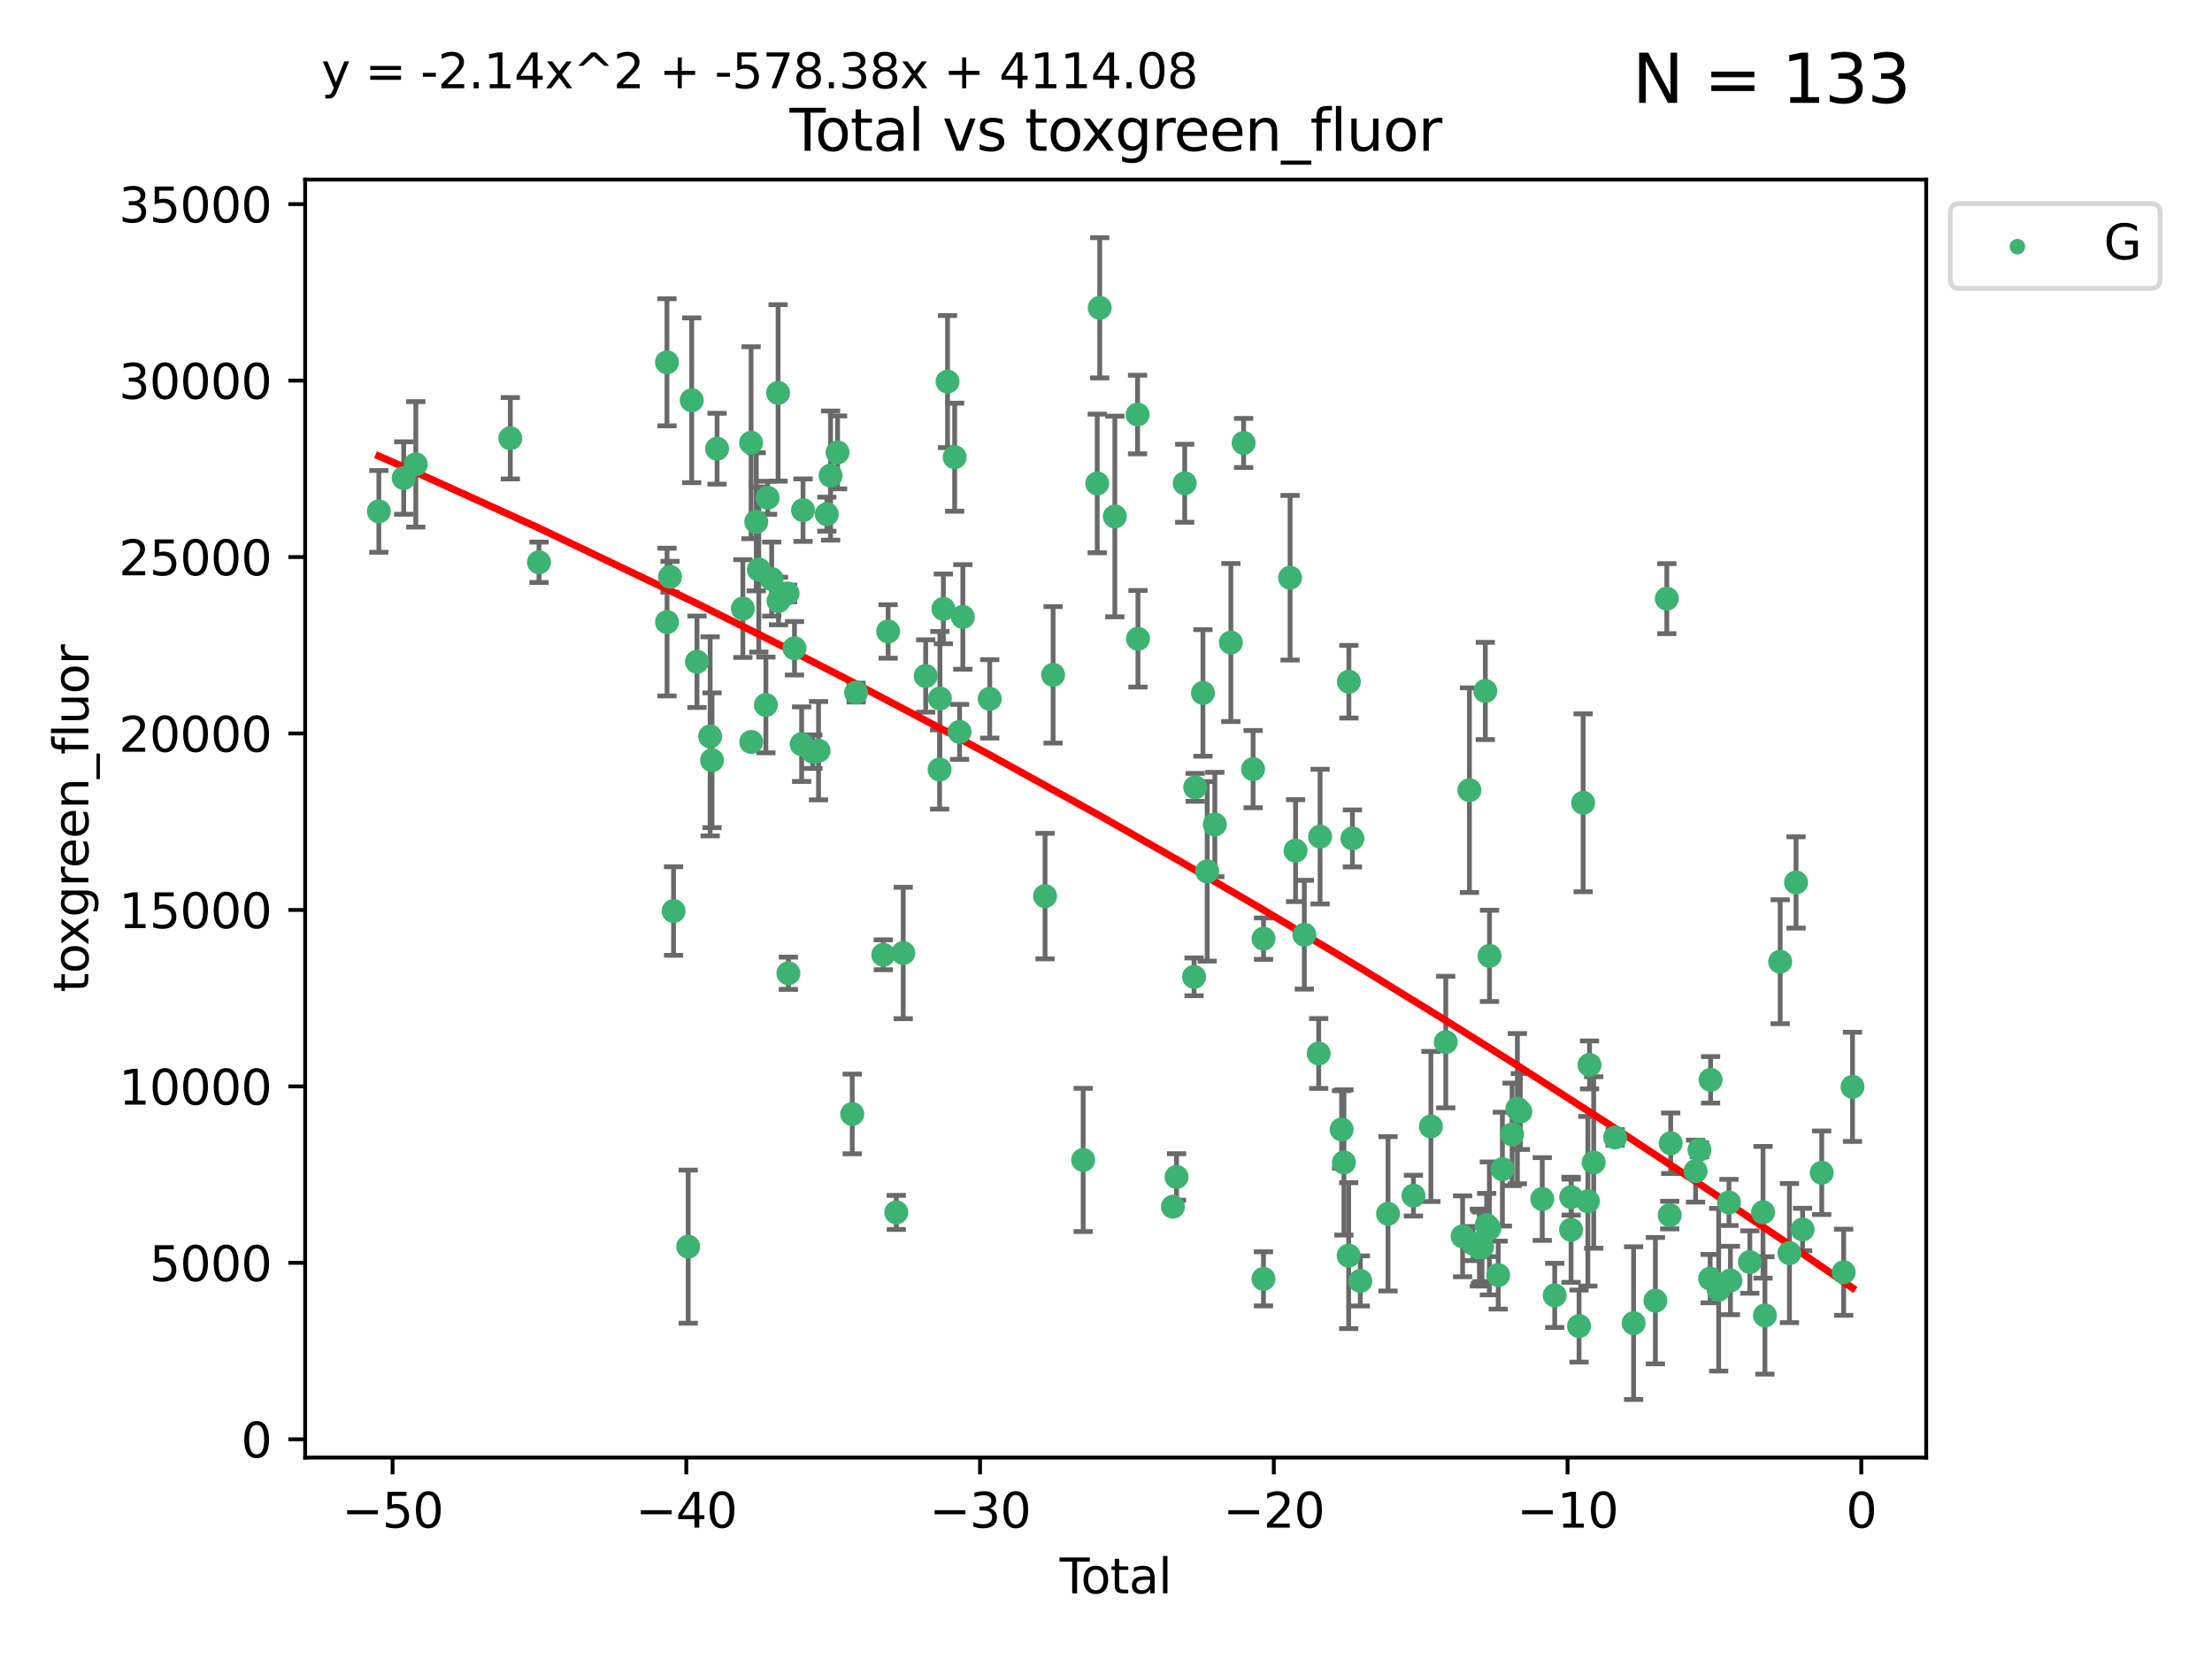 <?xml version="1.0" encoding="utf-8" standalone="no"?>
<!DOCTYPE svg PUBLIC "-//W3C//DTD SVG 1.1//EN"
  "http://www.w3.org/Graphics/SVG/1.1/DTD/svg11.dtd">
<svg xmlns:xlink="http://www.w3.org/1999/xlink" width="460.8pt" height="345.6pt" viewBox="0 0 460.8 345.6" xmlns="http://www.w3.org/2000/svg" version="1.1">
 <defs>
  <style type="text/css">*{stroke-linejoin: round; stroke-linecap: butt}</style>
 </defs>
 <g id="figure_1">
  <g id="patch_1">
   <path d="M 0 345.6 
L 460.8 345.6 
L 460.8 0 
L 0 0 
z
" style="fill: #ffffff"/>
  </g>
  <g id="axes_1">
   <g id="patch_2">
    <path d="M 63.571 303.64 
L 401.26 303.64 
L 401.26 37.411 
L 63.571 37.411 
z
" style="fill: #ffffff"/>
   </g>
   <g id="PathCollection_1">
    <defs>
     <path id="mb06e9bc023" d="M 0 1.118 
C 0.297 1.118 0.581 1 0.791 0.791 
C 1 0.581 1.118 0.297 1.118 0 
C 1.118 -0.297 1 -0.581 0.791 -0.791 
C 0.581 -1 0.297 -1.118 0 -1.118 
C -0.297 -1.118 -0.581 -1 -0.791 -0.791 
C -1 -0.581 -1.118 -0.297 -1.118 0 
C -1.118 0.297 -1 0.581 -0.791 0.791 
C -0.581 1 -0.297 1.118 0 1.118 
z
" style="stroke: #3cb371"/>
    </defs>
    <g clip-path="url(#p3307f892b3)">
     <use xlink:href="#mb06e9bc023" x="78.921" y="106.53" style="fill: #3cb371; stroke: #3cb371"/>
     <use xlink:href="#mb06e9bc023" x="84.101" y="99.583" style="fill: #3cb371; stroke: #3cb371"/>
     <use xlink:href="#mb06e9bc023" x="86.619" y="96.728" style="fill: #3cb371; stroke: #3cb371"/>
     <use xlink:href="#mb06e9bc023" x="106.309" y="91.295" style="fill: #3cb371; stroke: #3cb371"/>
     <use xlink:href="#mb06e9bc023" x="112.283" y="117.131" style="fill: #3cb371; stroke: #3cb371"/>
     <use xlink:href="#mb06e9bc023" x="138.941" y="75.469" style="fill: #3cb371; stroke: #3cb371"/>
     <use xlink:href="#mb06e9bc023" x="138.957" y="129.591" style="fill: #3cb371; stroke: #3cb371"/>
     <use xlink:href="#mb06e9bc023" x="139.576" y="120.151" style="fill: #3cb371; stroke: #3cb371"/>
     <use xlink:href="#mb06e9bc023" x="140.315" y="189.787" style="fill: #3cb371; stroke: #3cb371"/>
     <use xlink:href="#mb06e9bc023" x="143.364" y="259.696" style="fill: #3cb371; stroke: #3cb371"/>
     <use xlink:href="#mb06e9bc023" x="144.095" y="83.385" style="fill: #3cb371; stroke: #3cb371"/>
     <use xlink:href="#mb06e9bc023" x="145.192" y="137.852" style="fill: #3cb371; stroke: #3cb371"/>
     <use xlink:href="#mb06e9bc023" x="147.937" y="153.4" style="fill: #3cb371; stroke: #3cb371"/>
     <use xlink:href="#mb06e9bc023" x="148.332" y="158.375" style="fill: #3cb371; stroke: #3cb371"/>
     <use xlink:href="#mb06e9bc023" x="149.38" y="93.475" style="fill: #3cb371; stroke: #3cb371"/>
     <use xlink:href="#mb06e9bc023" x="154.751" y="126.775" style="fill: #3cb371; stroke: #3cb371"/>
     <use xlink:href="#mb06e9bc023" x="156.463" y="92.229" style="fill: #3cb371; stroke: #3cb371"/>
     <use xlink:href="#mb06e9bc023" x="156.503" y="154.566" style="fill: #3cb371; stroke: #3cb371"/>
     <use xlink:href="#mb06e9bc023" x="157.546" y="108.698" style="fill: #3cb371; stroke: #3cb371"/>
     <use xlink:href="#mb06e9bc023" x="158.071" y="118.647" style="fill: #3cb371; stroke: #3cb371"/>
     <use xlink:href="#mb06e9bc023" x="159.545" y="146.854" style="fill: #3cb371; stroke: #3cb371"/>
     <use xlink:href="#mb06e9bc023" x="159.909" y="103.687" style="fill: #3cb371; stroke: #3cb371"/>
     <use xlink:href="#mb06e9bc023" x="160.757" y="120.628" style="fill: #3cb371; stroke: #3cb371"/>
     <use xlink:href="#mb06e9bc023" x="162.09" y="81.851" style="fill: #3cb371; stroke: #3cb371"/>
     <use xlink:href="#mb06e9bc023" x="162.173" y="125.199" style="fill: #3cb371; stroke: #3cb371"/>
     <use xlink:href="#mb06e9bc023" x="164.06" y="123.632" style="fill: #3cb371; stroke: #3cb371"/>
     <use xlink:href="#mb06e9bc023" x="164.236" y="202.745" style="fill: #3cb371; stroke: #3cb371"/>
     <use xlink:href="#mb06e9bc023" x="165.508" y="135.05" style="fill: #3cb371; stroke: #3cb371"/>
     <use xlink:href="#mb06e9bc023" x="166.993" y="155.025" style="fill: #3cb371; stroke: #3cb371"/>
     <use xlink:href="#mb06e9bc023" x="167.285" y="106.274" style="fill: #3cb371; stroke: #3cb371"/>
     <use xlink:href="#mb06e9bc023" x="169.338" y="156.587" style="fill: #3cb371; stroke: #3cb371"/>
     <use xlink:href="#mb06e9bc023" x="170.516" y="156.383" style="fill: #3cb371; stroke: #3cb371"/>
     <use xlink:href="#mb06e9bc023" x="172.24" y="107.111" style="fill: #3cb371; stroke: #3cb371"/>
     <use xlink:href="#mb06e9bc023" x="173.025" y="99.068" style="fill: #3cb371; stroke: #3cb371"/>
     <use xlink:href="#mb06e9bc023" x="174.479" y="94.245" style="fill: #3cb371; stroke: #3cb371"/>
     <use xlink:href="#mb06e9bc023" x="177.537" y="232.059" style="fill: #3cb371; stroke: #3cb371"/>
     <use xlink:href="#mb06e9bc023" x="178.343" y="144.275" style="fill: #3cb371; stroke: #3cb371"/>
     <use xlink:href="#mb06e9bc023" x="183.998" y="198.9" style="fill: #3cb371; stroke: #3cb371"/>
     <use xlink:href="#mb06e9bc023" x="185.015" y="131.541" style="fill: #3cb371; stroke: #3cb371"/>
     <use xlink:href="#mb06e9bc023" x="186.717" y="252.566" style="fill: #3cb371; stroke: #3cb371"/>
     <use xlink:href="#mb06e9bc023" x="188.159" y="198.525" style="fill: #3cb371; stroke: #3cb371"/>
     <use xlink:href="#mb06e9bc023" x="192.839" y="140.822" style="fill: #3cb371; stroke: #3cb371"/>
     <use xlink:href="#mb06e9bc023" x="195.738" y="160.301" style="fill: #3cb371; stroke: #3cb371"/>
     <use xlink:href="#mb06e9bc023" x="195.801" y="145.504" style="fill: #3cb371; stroke: #3cb371"/>
     <use xlink:href="#mb06e9bc023" x="196.524" y="126.841" style="fill: #3cb371; stroke: #3cb371"/>
     <use xlink:href="#mb06e9bc023" x="197.387" y="79.493" style="fill: #3cb371; stroke: #3cb371"/>
     <use xlink:href="#mb06e9bc023" x="198.874" y="95.245" style="fill: #3cb371; stroke: #3cb371"/>
     <use xlink:href="#mb06e9bc023" x="199.895" y="152.459" style="fill: #3cb371; stroke: #3cb371"/>
     <use xlink:href="#mb06e9bc023" x="200.575" y="128.519" style="fill: #3cb371; stroke: #3cb371"/>
     <use xlink:href="#mb06e9bc023" x="206.179" y="145.586" style="fill: #3cb371; stroke: #3cb371"/>
     <use xlink:href="#mb06e9bc023" x="217.704" y="186.671" style="fill: #3cb371; stroke: #3cb371"/>
     <use xlink:href="#mb06e9bc023" x="219.379" y="140.58" style="fill: #3cb371; stroke: #3cb371"/>
     <use xlink:href="#mb06e9bc023" x="225.644" y="241.637" style="fill: #3cb371; stroke: #3cb371"/>
     <use xlink:href="#mb06e9bc023" x="228.573" y="100.71" style="fill: #3cb371; stroke: #3cb371"/>
     <use xlink:href="#mb06e9bc023" x="229.094" y="64.121" style="fill: #3cb371; stroke: #3cb371"/>
     <use xlink:href="#mb06e9bc023" x="232.243" y="107.595" style="fill: #3cb371; stroke: #3cb371"/>
     <use xlink:href="#mb06e9bc023" x="236.978" y="86.351" style="fill: #3cb371; stroke: #3cb371"/>
     <use xlink:href="#mb06e9bc023" x="237.06" y="133.071" style="fill: #3cb371; stroke: #3cb371"/>
     <use xlink:href="#mb06e9bc023" x="244.341" y="251.381" style="fill: #3cb371; stroke: #3cb371"/>
     <use xlink:href="#mb06e9bc023" x="245.095" y="245.177" style="fill: #3cb371; stroke: #3cb371"/>
     <use xlink:href="#mb06e9bc023" x="246.792" y="100.668" style="fill: #3cb371; stroke: #3cb371"/>
     <use xlink:href="#mb06e9bc023" x="248.744" y="203.494" style="fill: #3cb371; stroke: #3cb371"/>
     <use xlink:href="#mb06e9bc023" x="248.982" y="164.02" style="fill: #3cb371; stroke: #3cb371"/>
     <use xlink:href="#mb06e9bc023" x="250.594" y="144.355" style="fill: #3cb371; stroke: #3cb371"/>
     <use xlink:href="#mb06e9bc023" x="251.473" y="181.521" style="fill: #3cb371; stroke: #3cb371"/>
     <use xlink:href="#mb06e9bc023" x="253.069" y="171.765" style="fill: #3cb371; stroke: #3cb371"/>
     <use xlink:href="#mb06e9bc023" x="256.408" y="133.851" style="fill: #3cb371; stroke: #3cb371"/>
     <use xlink:href="#mb06e9bc023" x="259.066" y="92.276" style="fill: #3cb371; stroke: #3cb371"/>
     <use xlink:href="#mb06e9bc023" x="261.043" y="160.22" style="fill: #3cb371; stroke: #3cb371"/>
     <use xlink:href="#mb06e9bc023" x="263.204" y="266.407" style="fill: #3cb371; stroke: #3cb371"/>
     <use xlink:href="#mb06e9bc023" x="263.217" y="195.537" style="fill: #3cb371; stroke: #3cb371"/>
     <use xlink:href="#mb06e9bc023" x="268.75" y="120.349" style="fill: #3cb371; stroke: #3cb371"/>
     <use xlink:href="#mb06e9bc023" x="269.888" y="177.204" style="fill: #3cb371; stroke: #3cb371"/>
     <use xlink:href="#mb06e9bc023" x="271.716" y="194.716" style="fill: #3cb371; stroke: #3cb371"/>
     <use xlink:href="#mb06e9bc023" x="274.707" y="219.462" style="fill: #3cb371; stroke: #3cb371"/>
     <use xlink:href="#mb06e9bc023" x="274.999" y="174.283" style="fill: #3cb371; stroke: #3cb371"/>
     <use xlink:href="#mb06e9bc023" x="279.486" y="235.286" style="fill: #3cb371; stroke: #3cb371"/>
     <use xlink:href="#mb06e9bc023" x="279.965" y="242.159" style="fill: #3cb371; stroke: #3cb371"/>
     <use xlink:href="#mb06e9bc023" x="280.952" y="261.572" style="fill: #3cb371; stroke: #3cb371"/>
     <use xlink:href="#mb06e9bc023" x="280.997" y="142.013" style="fill: #3cb371; stroke: #3cb371"/>
     <use xlink:href="#mb06e9bc023" x="281.733" y="174.657" style="fill: #3cb371; stroke: #3cb371"/>
     <use xlink:href="#mb06e9bc023" x="283.379" y="266.838" style="fill: #3cb371; stroke: #3cb371"/>
     <use xlink:href="#mb06e9bc023" x="289.151" y="252.855" style="fill: #3cb371; stroke: #3cb371"/>
     <use xlink:href="#mb06e9bc023" x="294.444" y="249.074" style="fill: #3cb371; stroke: #3cb371"/>
     <use xlink:href="#mb06e9bc023" x="298.081" y="234.662" style="fill: #3cb371; stroke: #3cb371"/>
     <use xlink:href="#mb06e9bc023" x="301.177" y="217.081" style="fill: #3cb371; stroke: #3cb371"/>
     <use xlink:href="#mb06e9bc023" x="304.688" y="257.542" style="fill: #3cb371; stroke: #3cb371"/>
     <use xlink:href="#mb06e9bc023" x="306.109" y="164.608" style="fill: #3cb371; stroke: #3cb371"/>
     <use xlink:href="#mb06e9bc023" x="306.86" y="259.054" style="fill: #3cb371; stroke: #3cb371"/>
     <use xlink:href="#mb06e9bc023" x="308.186" y="259.888" style="fill: #3cb371; stroke: #3cb371"/>
     <use xlink:href="#mb06e9bc023" x="308.411" y="259.833" style="fill: #3cb371; stroke: #3cb371"/>
     <use xlink:href="#mb06e9bc023" x="308.739" y="259.738" style="fill: #3cb371; stroke: #3cb371"/>
     <use xlink:href="#mb06e9bc023" x="309.419" y="143.943" style="fill: #3cb371; stroke: #3cb371"/>
     <use xlink:href="#mb06e9bc023" x="309.695" y="255.194" style="fill: #3cb371; stroke: #3cb371"/>
     <use xlink:href="#mb06e9bc023" x="310.263" y="255.903" style="fill: #3cb371; stroke: #3cb371"/>
     <use xlink:href="#mb06e9bc023" x="310.293" y="199.125" style="fill: #3cb371; stroke: #3cb371"/>
     <use xlink:href="#mb06e9bc023" x="312.104" y="265.625" style="fill: #3cb371; stroke: #3cb371"/>
     <use xlink:href="#mb06e9bc023" x="312.98" y="243.554" style="fill: #3cb371; stroke: #3cb371"/>
     <use xlink:href="#mb06e9bc023" x="314.998" y="236.312" style="fill: #3cb371; stroke: #3cb371"/>
     <use xlink:href="#mb06e9bc023" x="316.098" y="230.953" style="fill: #3cb371; stroke: #3cb371"/>
     <use xlink:href="#mb06e9bc023" x="316.71" y="231.549" style="fill: #3cb371; stroke: #3cb371"/>
     <use xlink:href="#mb06e9bc023" x="321.283" y="249.777" style="fill: #3cb371; stroke: #3cb371"/>
     <use xlink:href="#mb06e9bc023" x="323.877" y="269.851" style="fill: #3cb371; stroke: #3cb371"/>
     <use xlink:href="#mb06e9bc023" x="327.277" y="256.186" style="fill: #3cb371; stroke: #3cb371"/>
     <use xlink:href="#mb06e9bc023" x="327.308" y="249.38" style="fill: #3cb371; stroke: #3cb371"/>
     <use xlink:href="#mb06e9bc023" x="328.944" y="276.245" style="fill: #3cb371; stroke: #3cb371"/>
     <use xlink:href="#mb06e9bc023" x="329.795" y="167.238" style="fill: #3cb371; stroke: #3cb371"/>
     <use xlink:href="#mb06e9bc023" x="330.78" y="250.242" style="fill: #3cb371; stroke: #3cb371"/>
     <use xlink:href="#mb06e9bc023" x="331.128" y="221.842" style="fill: #3cb371; stroke: #3cb371"/>
     <use xlink:href="#mb06e9bc023" x="331.995" y="242.163" style="fill: #3cb371; stroke: #3cb371"/>
     <use xlink:href="#mb06e9bc023" x="336.467" y="236.953" style="fill: #3cb371; stroke: #3cb371"/>
     <use xlink:href="#mb06e9bc023" x="340.311" y="275.63" style="fill: #3cb371; stroke: #3cb371"/>
     <use xlink:href="#mb06e9bc023" x="344.852" y="270.955" style="fill: #3cb371; stroke: #3cb371"/>
     <use xlink:href="#mb06e9bc023" x="347.225" y="124.712" style="fill: #3cb371; stroke: #3cb371"/>
     <use xlink:href="#mb06e9bc023" x="347.836" y="253.121" style="fill: #3cb371; stroke: #3cb371"/>
     <use xlink:href="#mb06e9bc023" x="348.035" y="238.157" style="fill: #3cb371; stroke: #3cb371"/>
     <use xlink:href="#mb06e9bc023" x="353.218" y="243.961" style="fill: #3cb371; stroke: #3cb371"/>
     <use xlink:href="#mb06e9bc023" x="354.025" y="239.524" style="fill: #3cb371; stroke: #3cb371"/>
     <use xlink:href="#mb06e9bc023" x="356.254" y="266.362" style="fill: #3cb371; stroke: #3cb371"/>
     <use xlink:href="#mb06e9bc023" x="356.349" y="224.949" style="fill: #3cb371; stroke: #3cb371"/>
     <use xlink:href="#mb06e9bc023" x="358.03" y="268.676" style="fill: #3cb371; stroke: #3cb371"/>
     <use xlink:href="#mb06e9bc023" x="360.174" y="250.491" style="fill: #3cb371; stroke: #3cb371"/>
     <use xlink:href="#mb06e9bc023" x="360.481" y="266.746" style="fill: #3cb371; stroke: #3cb371"/>
     <use xlink:href="#mb06e9bc023" x="364.521" y="262.908" style="fill: #3cb371; stroke: #3cb371"/>
     <use xlink:href="#mb06e9bc023" x="367.272" y="252.544" style="fill: #3cb371; stroke: #3cb371"/>
     <use xlink:href="#mb06e9bc023" x="367.668" y="274.027" style="fill: #3cb371; stroke: #3cb371"/>
     <use xlink:href="#mb06e9bc023" x="370.845" y="200.345" style="fill: #3cb371; stroke: #3cb371"/>
     <use xlink:href="#mb06e9bc023" x="372.775" y="261.039" style="fill: #3cb371; stroke: #3cb371"/>
     <use xlink:href="#mb06e9bc023" x="374.148" y="183.833" style="fill: #3cb371; stroke: #3cb371"/>
     <use xlink:href="#mb06e9bc023" x="375.513" y="256.12" style="fill: #3cb371; stroke: #3cb371"/>
     <use xlink:href="#mb06e9bc023" x="379.498" y="244.302" style="fill: #3cb371; stroke: #3cb371"/>
     <use xlink:href="#mb06e9bc023" x="384.071" y="265.032" style="fill: #3cb371; stroke: #3cb371"/>
     <use xlink:href="#mb06e9bc023" x="385.911" y="226.406" style="fill: #3cb371; stroke: #3cb371"/>
    </g>
   </g>
   <g id="matplotlib.axis_1">
    <g id="xtick_1">
     <g id="line2d_1">
      <defs>
       <path id="m432049da7e" d="M 0 0 
L 0 3.5 
" style="stroke: #000000; stroke-width: 0.8"/>
      </defs>
      <g>
       <use xlink:href="#m432049da7e" x="81.778" y="303.64" style="stroke: #000000; stroke-width: 0.8"/>
      </g>
     </g>
     <g id="text_1">
      <!-- −50 -->
      <g transform="translate(71.225 318.238)scale(0.1 -0.1)">
       <defs>
        <path id="DejaVuSans-2212" d="M 678 2272 
L 4684 2272 
L 4684 1741 
L 678 1741 
L 678 2272 
z
" transform="scale(0.016)"/>
        <path id="DejaVuSans-35" d="M 691 4666 
L 3169 4666 
L 3169 4134 
L 1269 4134 
L 1269 2991 
Q 1406 3038 1543 3061 
Q 1681 3084 1819 3084 
Q 2600 3084 3056 2656 
Q 3513 2228 3513 1497 
Q 3513 744 3044 326 
Q 2575 -91 1722 -91 
Q 1428 -91 1123 -41 
Q 819 9 494 109 
L 494 744 
Q 775 591 1075 516 
Q 1375 441 1709 441 
Q 2250 441 2565 725 
Q 2881 1009 2881 1497 
Q 2881 1984 2565 2268 
Q 2250 2553 1709 2553 
Q 1456 2553 1204 2497 
Q 953 2441 691 2322 
L 691 4666 
z
" transform="scale(0.016)"/>
        <path id="DejaVuSans-30" d="M 2034 4250 
Q 1547 4250 1301 3770 
Q 1056 3291 1056 2328 
Q 1056 1369 1301 889 
Q 1547 409 2034 409 
Q 2525 409 2770 889 
Q 3016 1369 3016 2328 
Q 3016 3291 2770 3770 
Q 2525 4250 2034 4250 
z
M 2034 4750 
Q 2819 4750 3233 4129 
Q 3647 3509 3647 2328 
Q 3647 1150 3233 529 
Q 2819 -91 2034 -91 
Q 1250 -91 836 529 
Q 422 1150 422 2328 
Q 422 3509 836 4129 
Q 1250 4750 2034 4750 
z
" transform="scale(0.016)"/>
       </defs>
       <use xlink:href="#DejaVuSans-2212"/>
       <use xlink:href="#DejaVuSans-35" x="83.789"/>
       <use xlink:href="#DejaVuSans-30" x="147.412"/>
      </g>
     </g>
    </g>
    <g id="xtick_2">
     <g id="line2d_2">
      <g>
       <use xlink:href="#m432049da7e" x="142.97" y="303.64" style="stroke: #000000; stroke-width: 0.8"/>
      </g>
     </g>
     <g id="text_2">
      <!-- −40 -->
      <g transform="translate(132.418 318.238)scale(0.1 -0.1)">
       <defs>
        <path id="DejaVuSans-34" d="M 2419 4116 
L 825 1625 
L 2419 1625 
L 2419 4116 
z
M 2253 4666 
L 3047 4666 
L 3047 1625 
L 3713 1625 
L 3713 1100 
L 3047 1100 
L 3047 0 
L 2419 0 
L 2419 1100 
L 313 1100 
L 313 1709 
L 2253 4666 
z
" transform="scale(0.016)"/>
       </defs>
       <use xlink:href="#DejaVuSans-2212"/>
       <use xlink:href="#DejaVuSans-34" x="83.789"/>
       <use xlink:href="#DejaVuSans-30" x="147.412"/>
      </g>
     </g>
    </g>
    <g id="xtick_3">
     <g id="line2d_3">
      <g>
       <use xlink:href="#m432049da7e" x="204.163" y="303.64" style="stroke: #000000; stroke-width: 0.8"/>
      </g>
     </g>
     <g id="text_3">
      <!-- −30 -->
      <g transform="translate(193.611 318.238)scale(0.1 -0.1)">
       <defs>
        <path id="DejaVuSans-33" d="M 2597 2516 
Q 3050 2419 3304 2112 
Q 3559 1806 3559 1356 
Q 3559 666 3084 287 
Q 2609 -91 1734 -91 
Q 1441 -91 1130 -33 
Q 819 25 488 141 
L 488 750 
Q 750 597 1062 519 
Q 1375 441 1716 441 
Q 2309 441 2620 675 
Q 2931 909 2931 1356 
Q 2931 1769 2642 2001 
Q 2353 2234 1838 2234 
L 1294 2234 
L 1294 2753 
L 1863 2753 
Q 2328 2753 2575 2939 
Q 2822 3125 2822 3475 
Q 2822 3834 2567 4026 
Q 2313 4219 1838 4219 
Q 1578 4219 1281 4162 
Q 984 4106 628 3988 
L 628 4550 
Q 988 4650 1302 4700 
Q 1616 4750 1894 4750 
Q 2613 4750 3031 4423 
Q 3450 4097 3450 3541 
Q 3450 3153 3228 2886 
Q 3006 2619 2597 2516 
z
" transform="scale(0.016)"/>
       </defs>
       <use xlink:href="#DejaVuSans-2212"/>
       <use xlink:href="#DejaVuSans-33" x="83.789"/>
       <use xlink:href="#DejaVuSans-30" x="147.412"/>
      </g>
     </g>
    </g>
    <g id="xtick_4">
     <g id="line2d_4">
      <g>
       <use xlink:href="#m432049da7e" x="265.356" y="303.64" style="stroke: #000000; stroke-width: 0.8"/>
      </g>
     </g>
     <g id="text_4">
      <!-- −20 -->
      <g transform="translate(254.803 318.238)scale(0.1 -0.1)">
       <defs>
        <path id="DejaVuSans-32" d="M 1228 531 
L 3431 531 
L 3431 0 
L 469 0 
L 469 531 
Q 828 903 1448 1529 
Q 2069 2156 2228 2338 
Q 2531 2678 2651 2914 
Q 2772 3150 2772 3378 
Q 2772 3750 2511 3984 
Q 2250 4219 1831 4219 
Q 1534 4219 1204 4116 
Q 875 4013 500 3803 
L 500 4441 
Q 881 4594 1212 4672 
Q 1544 4750 1819 4750 
Q 2544 4750 2975 4387 
Q 3406 4025 3406 3419 
Q 3406 3131 3298 2873 
Q 3191 2616 2906 2266 
Q 2828 2175 2409 1742 
Q 1991 1309 1228 531 
z
" transform="scale(0.016)"/>
       </defs>
       <use xlink:href="#DejaVuSans-2212"/>
       <use xlink:href="#DejaVuSans-32" x="83.789"/>
       <use xlink:href="#DejaVuSans-30" x="147.412"/>
      </g>
     </g>
    </g>
    <g id="xtick_5">
     <g id="line2d_5">
      <g>
       <use xlink:href="#m432049da7e" x="326.548" y="303.64" style="stroke: #000000; stroke-width: 0.8"/>
      </g>
     </g>
     <g id="text_5">
      <!-- −10 -->
      <g transform="translate(315.996 318.238)scale(0.1 -0.1)">
       <defs>
        <path id="DejaVuSans-31" d="M 794 531 
L 1825 531 
L 1825 4091 
L 703 3866 
L 703 4441 
L 1819 4666 
L 2450 4666 
L 2450 531 
L 3481 531 
L 3481 0 
L 794 0 
L 794 531 
z
" transform="scale(0.016)"/>
       </defs>
       <use xlink:href="#DejaVuSans-2212"/>
       <use xlink:href="#DejaVuSans-31" x="83.789"/>
       <use xlink:href="#DejaVuSans-30" x="147.412"/>
      </g>
     </g>
    </g>
    <g id="xtick_6">
     <g id="line2d_6">
      <g>
       <use xlink:href="#m432049da7e" x="387.741" y="303.64" style="stroke: #000000; stroke-width: 0.8"/>
      </g>
     </g>
     <g id="text_6">
      <!-- 0 -->
      <g transform="translate(384.56 318.238)scale(0.1 -0.1)">
       <use xlink:href="#DejaVuSans-30"/>
      </g>
     </g>
    </g>
    <g id="text_7">
     <!-- Total -->
     <g transform="translate(220.739 331.917)scale(0.1 -0.1)">
      <defs>
       <path id="DejaVuSans-54" d="M -19 4666 
L 3928 4666 
L 3928 4134 
L 2272 4134 
L 2272 0 
L 1638 0 
L 1638 4134 
L -19 4134 
L -19 4666 
z
" transform="scale(0.016)"/>
       <path id="DejaVuSans-6f" d="M 1959 3097 
Q 1497 3097 1228 2736 
Q 959 2375 959 1747 
Q 959 1119 1226 758 
Q 1494 397 1959 397 
Q 2419 397 2687 759 
Q 2956 1122 2956 1747 
Q 2956 2369 2687 2733 
Q 2419 3097 1959 3097 
z
M 1959 3584 
Q 2709 3584 3137 3096 
Q 3566 2609 3566 1747 
Q 3566 888 3137 398 
Q 2709 -91 1959 -91 
Q 1206 -91 779 398 
Q 353 888 353 1747 
Q 353 2609 779 3096 
Q 1206 3584 1959 3584 
z
" transform="scale(0.016)"/>
       <path id="DejaVuSans-74" d="M 1172 4494 
L 1172 3500 
L 2356 3500 
L 2356 3053 
L 1172 3053 
L 1172 1153 
Q 1172 725 1289 603 
Q 1406 481 1766 481 
L 2356 481 
L 2356 0 
L 1766 0 
Q 1100 0 847 248 
Q 594 497 594 1153 
L 594 3053 
L 172 3053 
L 172 3500 
L 594 3500 
L 594 4494 
L 1172 4494 
z
" transform="scale(0.016)"/>
       <path id="DejaVuSans-61" d="M 2194 1759 
Q 1497 1759 1228 1600 
Q 959 1441 959 1056 
Q 959 750 1161 570 
Q 1363 391 1709 391 
Q 2188 391 2477 730 
Q 2766 1069 2766 1631 
L 2766 1759 
L 2194 1759 
z
M 3341 1997 
L 3341 0 
L 2766 0 
L 2766 531 
Q 2569 213 2275 61 
Q 1981 -91 1556 -91 
Q 1019 -91 701 211 
Q 384 513 384 1019 
Q 384 1609 779 1909 
Q 1175 2209 1959 2209 
L 2766 2209 
L 2766 2266 
Q 2766 2663 2505 2880 
Q 2244 3097 1772 3097 
Q 1472 3097 1187 3025 
Q 903 2953 641 2809 
L 641 3341 
Q 956 3463 1253 3523 
Q 1550 3584 1831 3584 
Q 2591 3584 2966 3190 
Q 3341 2797 3341 1997 
z
" transform="scale(0.016)"/>
       <path id="DejaVuSans-6c" d="M 603 4863 
L 1178 4863 
L 1178 0 
L 603 0 
L 603 4863 
z
" transform="scale(0.016)"/>
      </defs>
      <use xlink:href="#DejaVuSans-54"/>
      <use xlink:href="#DejaVuSans-6f" x="44.084"/>
      <use xlink:href="#DejaVuSans-74" x="105.266"/>
      <use xlink:href="#DejaVuSans-61" x="144.475"/>
      <use xlink:href="#DejaVuSans-6c" x="205.754"/>
     </g>
    </g>
   </g>
   <g id="matplotlib.axis_2">
    <g id="ytick_1">
     <g id="line2d_7">
      <defs>
       <path id="m36bb0aa4fe" d="M 0 0 
L -3.5 0 
" style="stroke: #000000; stroke-width: 0.8"/>
      </defs>
      <g>
       <use xlink:href="#m36bb0aa4fe" x="63.571" y="299.83" style="stroke: #000000; stroke-width: 0.8"/>
      </g>
     </g>
     <g id="text_8">
      <!-- 0 -->
      <g transform="translate(50.209 303.629)scale(0.1 -0.1)">
       <use xlink:href="#DejaVuSans-30"/>
      </g>
     </g>
    </g>
    <g id="ytick_2">
     <g id="line2d_8">
      <g>
       <use xlink:href="#m36bb0aa4fe" x="63.571" y="263.072" style="stroke: #000000; stroke-width: 0.8"/>
      </g>
     </g>
     <g id="text_9">
      <!-- 5000 -->
      <g transform="translate(31.121 266.871)scale(0.1 -0.1)">
       <use xlink:href="#DejaVuSans-35"/>
       <use xlink:href="#DejaVuSans-30" x="63.623"/>
       <use xlink:href="#DejaVuSans-30" x="127.246"/>
       <use xlink:href="#DejaVuSans-30" x="190.869"/>
      </g>
     </g>
    </g>
    <g id="ytick_3">
     <g id="line2d_9">
      <g>
       <use xlink:href="#m36bb0aa4fe" x="63.571" y="226.314" style="stroke: #000000; stroke-width: 0.8"/>
      </g>
     </g>
     <g id="text_10">
      <!-- 10000 -->
      <g transform="translate(24.759 230.113)scale(0.1 -0.1)">
       <use xlink:href="#DejaVuSans-31"/>
       <use xlink:href="#DejaVuSans-30" x="63.623"/>
       <use xlink:href="#DejaVuSans-30" x="127.246"/>
       <use xlink:href="#DejaVuSans-30" x="190.869"/>
       <use xlink:href="#DejaVuSans-30" x="254.492"/>
      </g>
     </g>
    </g>
    <g id="ytick_4">
     <g id="line2d_10">
      <g>
       <use xlink:href="#m36bb0aa4fe" x="63.571" y="189.556" style="stroke: #000000; stroke-width: 0.8"/>
      </g>
     </g>
     <g id="text_11">
      <!-- 15000 -->
      <g transform="translate(24.759 193.355)scale(0.1 -0.1)">
       <use xlink:href="#DejaVuSans-31"/>
       <use xlink:href="#DejaVuSans-35" x="63.623"/>
       <use xlink:href="#DejaVuSans-30" x="127.246"/>
       <use xlink:href="#DejaVuSans-30" x="190.869"/>
       <use xlink:href="#DejaVuSans-30" x="254.492"/>
      </g>
     </g>
    </g>
    <g id="ytick_5">
     <g id="line2d_11">
      <g>
       <use xlink:href="#m36bb0aa4fe" x="63.571" y="152.798" style="stroke: #000000; stroke-width: 0.8"/>
      </g>
     </g>
     <g id="text_12">
      <!-- 20000 -->
      <g transform="translate(24.759 156.597)scale(0.1 -0.1)">
       <use xlink:href="#DejaVuSans-32"/>
       <use xlink:href="#DejaVuSans-30" x="63.623"/>
       <use xlink:href="#DejaVuSans-30" x="127.246"/>
       <use xlink:href="#DejaVuSans-30" x="190.869"/>
       <use xlink:href="#DejaVuSans-30" x="254.492"/>
      </g>
     </g>
    </g>
    <g id="ytick_6">
     <g id="line2d_12">
      <g>
       <use xlink:href="#m36bb0aa4fe" x="63.571" y="116.04" style="stroke: #000000; stroke-width: 0.8"/>
      </g>
     </g>
     <g id="text_13">
      <!-- 25000 -->
      <g transform="translate(24.759 119.839)scale(0.1 -0.1)">
       <use xlink:href="#DejaVuSans-32"/>
       <use xlink:href="#DejaVuSans-35" x="63.623"/>
       <use xlink:href="#DejaVuSans-30" x="127.246"/>
       <use xlink:href="#DejaVuSans-30" x="190.869"/>
       <use xlink:href="#DejaVuSans-30" x="254.492"/>
      </g>
     </g>
    </g>
    <g id="ytick_7">
     <g id="line2d_13">
      <g>
       <use xlink:href="#m36bb0aa4fe" x="63.571" y="79.282" style="stroke: #000000; stroke-width: 0.8"/>
      </g>
     </g>
     <g id="text_14">
      <!-- 30000 -->
      <g transform="translate(24.759 83.082)scale(0.1 -0.1)">
       <use xlink:href="#DejaVuSans-33"/>
       <use xlink:href="#DejaVuSans-30" x="63.623"/>
       <use xlink:href="#DejaVuSans-30" x="127.246"/>
       <use xlink:href="#DejaVuSans-30" x="190.869"/>
       <use xlink:href="#DejaVuSans-30" x="254.492"/>
      </g>
     </g>
    </g>
    <g id="ytick_8">
     <g id="line2d_14">
      <g>
       <use xlink:href="#m36bb0aa4fe" x="63.571" y="42.524" style="stroke: #000000; stroke-width: 0.8"/>
      </g>
     </g>
     <g id="text_15">
      <!-- 35000 -->
      <g transform="translate(24.759 46.324)scale(0.1 -0.1)">
       <use xlink:href="#DejaVuSans-33"/>
       <use xlink:href="#DejaVuSans-35" x="63.623"/>
       <use xlink:href="#DejaVuSans-30" x="127.246"/>
       <use xlink:href="#DejaVuSans-30" x="190.869"/>
       <use xlink:href="#DejaVuSans-30" x="254.492"/>
      </g>
     </g>
    </g>
    <g id="text_16">
     <!-- toxgreen_fluor -->
     <g transform="translate(18.401 206.72)rotate(-90)scale(0.1 -0.1)">
      <defs>
       <path id="DejaVuSans-78" d="M 3513 3500 
L 2247 1797 
L 3578 0 
L 2900 0 
L 1881 1375 
L 863 0 
L 184 0 
L 1544 1831 
L 300 3500 
L 978 3500 
L 1906 2253 
L 2834 3500 
L 3513 3500 
z
" transform="scale(0.016)"/>
       <path id="DejaVuSans-67" d="M 2906 1791 
Q 2906 2416 2648 2759 
Q 2391 3103 1925 3103 
Q 1463 3103 1205 2759 
Q 947 2416 947 1791 
Q 947 1169 1205 825 
Q 1463 481 1925 481 
Q 2391 481 2648 825 
Q 2906 1169 2906 1791 
z
M 3481 434 
Q 3481 -459 3084 -895 
Q 2688 -1331 1869 -1331 
Q 1566 -1331 1297 -1286 
Q 1028 -1241 775 -1147 
L 775 -588 
Q 1028 -725 1275 -790 
Q 1522 -856 1778 -856 
Q 2344 -856 2625 -561 
Q 2906 -266 2906 331 
L 2906 616 
Q 2728 306 2450 153 
Q 2172 0 1784 0 
Q 1141 0 747 490 
Q 353 981 353 1791 
Q 353 2603 747 3093 
Q 1141 3584 1784 3584 
Q 2172 3584 2450 3431 
Q 2728 3278 2906 2969 
L 2906 3500 
L 3481 3500 
L 3481 434 
z
" transform="scale(0.016)"/>
       <path id="DejaVuSans-72" d="M 2631 2963 
Q 2534 3019 2420 3045 
Q 2306 3072 2169 3072 
Q 1681 3072 1420 2755 
Q 1159 2438 1159 1844 
L 1159 0 
L 581 0 
L 581 3500 
L 1159 3500 
L 1159 2956 
Q 1341 3275 1631 3429 
Q 1922 3584 2338 3584 
Q 2397 3584 2469 3576 
Q 2541 3569 2628 3553 
L 2631 2963 
z
" transform="scale(0.016)"/>
       <path id="DejaVuSans-65" d="M 3597 1894 
L 3597 1613 
L 953 1613 
Q 991 1019 1311 708 
Q 1631 397 2203 397 
Q 2534 397 2845 478 
Q 3156 559 3463 722 
L 3463 178 
Q 3153 47 2828 -22 
Q 2503 -91 2169 -91 
Q 1331 -91 842 396 
Q 353 884 353 1716 
Q 353 2575 817 3079 
Q 1281 3584 2069 3584 
Q 2775 3584 3186 3129 
Q 3597 2675 3597 1894 
z
M 3022 2063 
Q 3016 2534 2758 2815 
Q 2500 3097 2075 3097 
Q 1594 3097 1305 2825 
Q 1016 2553 972 2059 
L 3022 2063 
z
" transform="scale(0.016)"/>
       <path id="DejaVuSans-6e" d="M 3513 2113 
L 3513 0 
L 2938 0 
L 2938 2094 
Q 2938 2591 2744 2837 
Q 2550 3084 2163 3084 
Q 1697 3084 1428 2787 
Q 1159 2491 1159 1978 
L 1159 0 
L 581 0 
L 581 3500 
L 1159 3500 
L 1159 2956 
Q 1366 3272 1645 3428 
Q 1925 3584 2291 3584 
Q 2894 3584 3203 3211 
Q 3513 2838 3513 2113 
z
" transform="scale(0.016)"/>
       <path id="DejaVuSans-5f" d="M 3263 -1063 
L 3263 -1509 
L -63 -1509 
L -63 -1063 
L 3263 -1063 
z
" transform="scale(0.016)"/>
       <path id="DejaVuSans-66" d="M 2375 4863 
L 2375 4384 
L 1825 4384 
Q 1516 4384 1395 4259 
Q 1275 4134 1275 3809 
L 1275 3500 
L 2222 3500 
L 2222 3053 
L 1275 3053 
L 1275 0 
L 697 0 
L 697 3053 
L 147 3053 
L 147 3500 
L 697 3500 
L 697 3744 
Q 697 4328 969 4595 
Q 1241 4863 1831 4863 
L 2375 4863 
z
" transform="scale(0.016)"/>
       <path id="DejaVuSans-75" d="M 544 1381 
L 544 3500 
L 1119 3500 
L 1119 1403 
Q 1119 906 1312 657 
Q 1506 409 1894 409 
Q 2359 409 2629 706 
Q 2900 1003 2900 1516 
L 2900 3500 
L 3475 3500 
L 3475 0 
L 2900 0 
L 2900 538 
Q 2691 219 2414 64 
Q 2138 -91 1772 -91 
Q 1169 -91 856 284 
Q 544 659 544 1381 
z
M 1991 3584 
L 1991 3584 
z
" transform="scale(0.016)"/>
      </defs>
      <use xlink:href="#DejaVuSans-74"/>
      <use xlink:href="#DejaVuSans-6f" x="39.209"/>
      <use xlink:href="#DejaVuSans-78" x="97.266"/>
      <use xlink:href="#DejaVuSans-67" x="156.445"/>
      <use xlink:href="#DejaVuSans-72" x="219.922"/>
      <use xlink:href="#DejaVuSans-65" x="258.785"/>
      <use xlink:href="#DejaVuSans-65" x="320.309"/>
      <use xlink:href="#DejaVuSans-6e" x="381.832"/>
      <use xlink:href="#DejaVuSans-5f" x="445.211"/>
      <use xlink:href="#DejaVuSans-66" x="495.211"/>
      <use xlink:href="#DejaVuSans-6c" x="530.416"/>
      <use xlink:href="#DejaVuSans-75" x="558.199"/>
      <use xlink:href="#DejaVuSans-6f" x="621.578"/>
      <use xlink:href="#DejaVuSans-72" x="682.76"/>
     </g>
    </g>
   </g>
   <g id="LineCollection_1">
    <path d="M 78.921 115.044 
L 78.921 98.016 
" clip-path="url(#p3307f892b3)" style="fill: none; stroke: #696969"/>
    <path d="M 84.101 107.127 
L 84.101 92.039 
" clip-path="url(#p3307f892b3)" style="fill: none; stroke: #696969"/>
    <path d="M 86.619 109.797 
L 86.619 83.659 
" clip-path="url(#p3307f892b3)" style="fill: none; stroke: #696969"/>
    <path d="M 106.309 99.769 
L 106.309 82.821 
" clip-path="url(#p3307f892b3)" style="fill: none; stroke: #696969"/>
    <path d="M 112.283 121.335 
L 112.283 112.928 
" clip-path="url(#p3307f892b3)" style="fill: none; stroke: #696969"/>
    <path d="M 138.941 88.709 
L 138.941 62.229 
" clip-path="url(#p3307f892b3)" style="fill: none; stroke: #696969"/>
    <path d="M 138.957 144.977 
L 138.957 114.206 
" clip-path="url(#p3307f892b3)" style="fill: none; stroke: #696969"/>
    <path d="M 139.576 123.368 
L 139.576 116.934 
" clip-path="url(#p3307f892b3)" style="fill: none; stroke: #696969"/>
    <path d="M 140.315 199.01 
L 140.315 180.563 
" clip-path="url(#p3307f892b3)" style="fill: none; stroke: #696969"/>
    <path d="M 143.364 275.645 
L 143.364 243.747 
" clip-path="url(#p3307f892b3)" style="fill: none; stroke: #696969"/>
    <path d="M 144.095 100.547 
L 144.095 66.222 
" clip-path="url(#p3307f892b3)" style="fill: none; stroke: #696969"/>
    <path d="M 145.192 147.377 
L 145.192 128.327 
" clip-path="url(#p3307f892b3)" style="fill: none; stroke: #696969"/>
    <path d="M 147.937 174.141 
L 147.937 132.659 
" clip-path="url(#p3307f892b3)" style="fill: none; stroke: #696969"/>
    <path d="M 148.332 172.412 
L 148.332 144.338 
" clip-path="url(#p3307f892b3)" style="fill: none; stroke: #696969"/>
    <path d="M 149.38 100.857 
L 149.38 86.093 
" clip-path="url(#p3307f892b3)" style="fill: none; stroke: #696969"/>
    <path d="M 154.751 136.952 
L 154.751 116.597 
" clip-path="url(#p3307f892b3)" style="fill: none; stroke: #696969"/>
    <path d="M 156.463 112.221 
L 156.463 72.236 
" clip-path="url(#p3307f892b3)" style="fill: none; stroke: #696969"/>
    <path d="M 156.503 155.116 
L 156.503 154.016 
" clip-path="url(#p3307f892b3)" style="fill: none; stroke: #696969"/>
    <path d="M 157.546 123.082 
L 157.546 94.315 
" clip-path="url(#p3307f892b3)" style="fill: none; stroke: #696969"/>
    <path d="M 158.071 135.845 
L 158.071 101.448 
" clip-path="url(#p3307f892b3)" style="fill: none; stroke: #696969"/>
    <path d="M 159.545 156.829 
L 159.545 136.879 
" clip-path="url(#p3307f892b3)" style="fill: none; stroke: #696969"/>
    <path d="M 159.909 107.127 
L 159.909 100.248 
" clip-path="url(#p3307f892b3)" style="fill: none; stroke: #696969"/>
    <path d="M 160.757 128.34 
L 160.757 112.916 
" clip-path="url(#p3307f892b3)" style="fill: none; stroke: #696969"/>
    <path d="M 162.09 100.233 
L 162.09 63.47 
" clip-path="url(#p3307f892b3)" style="fill: none; stroke: #696969"/>
    <path d="M 162.173 130.163 
L 162.173 120.234 
" clip-path="url(#p3307f892b3)" style="fill: none; stroke: #696969"/>
    <path d="M 164.06 125.379 
L 164.06 121.885 
" clip-path="url(#p3307f892b3)" style="fill: none; stroke: #696969"/>
    <path d="M 164.236 206.107 
L 164.236 199.383 
" clip-path="url(#p3307f892b3)" style="fill: none; stroke: #696969"/>
    <path d="M 165.508 140.62 
L 165.508 129.479 
" clip-path="url(#p3307f892b3)" style="fill: none; stroke: #696969"/>
    <path d="M 166.993 162.791 
L 166.993 147.258 
" clip-path="url(#p3307f892b3)" style="fill: none; stroke: #696969"/>
    <path d="M 167.285 112.781 
L 167.285 99.766 
" clip-path="url(#p3307f892b3)" style="fill: none; stroke: #696969"/>
    <path d="M 169.338 160.082 
L 169.338 153.093 
" clip-path="url(#p3307f892b3)" style="fill: none; stroke: #696969"/>
    <path d="M 170.516 166.627 
L 170.516 146.138 
" clip-path="url(#p3307f892b3)" style="fill: none; stroke: #696969"/>
    <path d="M 172.24 110.652 
L 172.24 103.57 
" clip-path="url(#p3307f892b3)" style="fill: none; stroke: #696969"/>
    <path d="M 173.025 112.512 
L 173.025 85.624 
" clip-path="url(#p3307f892b3)" style="fill: none; stroke: #696969"/>
    <path d="M 174.479 101.838 
L 174.479 86.652 
" clip-path="url(#p3307f892b3)" style="fill: none; stroke: #696969"/>
    <path d="M 177.537 240.355 
L 177.537 223.762 
" clip-path="url(#p3307f892b3)" style="fill: none; stroke: #696969"/>
    <path d="M 178.343 146.247 
L 178.343 142.303 
" clip-path="url(#p3307f892b3)" style="fill: none; stroke: #696969"/>
    <path d="M 183.998 202.015 
L 183.998 195.784 
" clip-path="url(#p3307f892b3)" style="fill: none; stroke: #696969"/>
    <path d="M 185.015 137.112 
L 185.015 125.97 
" clip-path="url(#p3307f892b3)" style="fill: none; stroke: #696969"/>
    <path d="M 186.717 256.116 
L 186.717 249.016 
" clip-path="url(#p3307f892b3)" style="fill: none; stroke: #696969"/>
    <path d="M 188.159 212.213 
L 188.159 184.837 
" clip-path="url(#p3307f892b3)" style="fill: none; stroke: #696969"/>
    <path d="M 192.839 148.355 
L 192.839 133.288 
" clip-path="url(#p3307f892b3)" style="fill: none; stroke: #696969"/>
    <path d="M 195.738 168.547 
L 195.738 152.055 
" clip-path="url(#p3307f892b3)" style="fill: none; stroke: #696969"/>
    <path d="M 195.801 159.465 
L 195.801 131.543 
" clip-path="url(#p3307f892b3)" style="fill: none; stroke: #696969"/>
    <path d="M 196.524 134.106 
L 196.524 119.576 
" clip-path="url(#p3307f892b3)" style="fill: none; stroke: #696969"/>
    <path d="M 197.387 93.251 
L 197.387 65.734 
" clip-path="url(#p3307f892b3)" style="fill: none; stroke: #696969"/>
    <path d="M 198.874 106.5 
L 198.874 83.99 
" clip-path="url(#p3307f892b3)" style="fill: none; stroke: #696969"/>
    <path d="M 199.895 158.183 
L 199.895 146.735 
" clip-path="url(#p3307f892b3)" style="fill: none; stroke: #696969"/>
    <path d="M 200.575 139.416 
L 200.575 117.623 
" clip-path="url(#p3307f892b3)" style="fill: none; stroke: #696969"/>
    <path d="M 206.179 153.752 
L 206.179 137.42 
" clip-path="url(#p3307f892b3)" style="fill: none; stroke: #696969"/>
    <path d="M 217.704 199.746 
L 217.704 173.595 
" clip-path="url(#p3307f892b3)" style="fill: none; stroke: #696969"/>
    <path d="M 219.379 154.796 
L 219.379 126.365 
" clip-path="url(#p3307f892b3)" style="fill: none; stroke: #696969"/>
    <path d="M 225.644 256.555 
L 225.644 226.719 
" clip-path="url(#p3307f892b3)" style="fill: none; stroke: #696969"/>
    <path d="M 228.573 115.149 
L 228.573 86.271 
" clip-path="url(#p3307f892b3)" style="fill: none; stroke: #696969"/>
    <path d="M 229.094 78.73 
L 229.094 49.513 
" clip-path="url(#p3307f892b3)" style="fill: none; stroke: #696969"/>
    <path d="M 232.243 128.497 
L 232.243 86.693 
" clip-path="url(#p3307f892b3)" style="fill: none; stroke: #696969"/>
    <path d="M 236.978 94.535 
L 236.978 78.168 
" clip-path="url(#p3307f892b3)" style="fill: none; stroke: #696969"/>
    <path d="M 237.06 143.128 
L 237.06 123.013 
" clip-path="url(#p3307f892b3)" style="fill: none; stroke: #696969"/>
    <path d="M 244.341 252.309 
L 244.341 250.453 
" clip-path="url(#p3307f892b3)" style="fill: none; stroke: #696969"/>
    <path d="M 245.095 250.014 
L 245.095 240.34 
" clip-path="url(#p3307f892b3)" style="fill: none; stroke: #696969"/>
    <path d="M 246.792 108.793 
L 246.792 92.543 
" clip-path="url(#p3307f892b3)" style="fill: none; stroke: #696969"/>
    <path d="M 248.744 207.43 
L 248.744 199.559 
" clip-path="url(#p3307f892b3)" style="fill: none; stroke: #696969"/>
    <path d="M 248.982 166.926 
L 248.982 161.114 
" clip-path="url(#p3307f892b3)" style="fill: none; stroke: #696969"/>
    <path d="M 250.594 157.54 
L 250.594 131.171 
" clip-path="url(#p3307f892b3)" style="fill: none; stroke: #696969"/>
    <path d="M 251.473 200.212 
L 251.473 162.829 
" clip-path="url(#p3307f892b3)" style="fill: none; stroke: #696969"/>
    <path d="M 253.069 182.63 
L 253.069 160.9 
" clip-path="url(#p3307f892b3)" style="fill: none; stroke: #696969"/>
    <path d="M 256.408 150.308 
L 256.408 117.395 
" clip-path="url(#p3307f892b3)" style="fill: none; stroke: #696969"/>
    <path d="M 259.066 97.388 
L 259.066 87.164 
" clip-path="url(#p3307f892b3)" style="fill: none; stroke: #696969"/>
    <path d="M 261.043 168.267 
L 261.043 152.174 
" clip-path="url(#p3307f892b3)" style="fill: none; stroke: #696969"/>
    <path d="M 263.204 272.044 
L 263.204 260.77 
" clip-path="url(#p3307f892b3)" style="fill: none; stroke: #696969"/>
    <path d="M 263.217 199.844 
L 263.217 191.231 
" clip-path="url(#p3307f892b3)" style="fill: none; stroke: #696969"/>
    <path d="M 268.75 137.493 
L 268.75 103.206 
" clip-path="url(#p3307f892b3)" style="fill: none; stroke: #696969"/>
    <path d="M 269.888 187.818 
L 269.888 166.59 
" clip-path="url(#p3307f892b3)" style="fill: none; stroke: #696969"/>
    <path d="M 271.716 206.047 
L 271.716 183.386 
" clip-path="url(#p3307f892b3)" style="fill: none; stroke: #696969"/>
    <path d="M 274.707 226.744 
L 274.707 212.179 
" clip-path="url(#p3307f892b3)" style="fill: none; stroke: #696969"/>
    <path d="M 274.999 188.313 
L 274.999 160.253 
" clip-path="url(#p3307f892b3)" style="fill: none; stroke: #696969"/>
    <path d="M 279.486 243.368 
L 279.486 227.204 
" clip-path="url(#p3307f892b3)" style="fill: none; stroke: #696969"/>
    <path d="M 279.965 257.294 
L 279.965 227.024 
" clip-path="url(#p3307f892b3)" style="fill: none; stroke: #696969"/>
    <path d="M 280.952 276.771 
L 280.952 246.373 
" clip-path="url(#p3307f892b3)" style="fill: none; stroke: #696969"/>
    <path d="M 280.997 149.58 
L 280.997 134.446 
" clip-path="url(#p3307f892b3)" style="fill: none; stroke: #696969"/>
    <path d="M 281.733 180.598 
L 281.733 168.717 
" clip-path="url(#p3307f892b3)" style="fill: none; stroke: #696969"/>
    <path d="M 283.379 272.061 
L 283.379 261.614 
" clip-path="url(#p3307f892b3)" style="fill: none; stroke: #696969"/>
    <path d="M 289.151 268.926 
L 289.151 236.784 
" clip-path="url(#p3307f892b3)" style="fill: none; stroke: #696969"/>
    <path d="M 294.444 253.319 
L 294.444 244.828 
" clip-path="url(#p3307f892b3)" style="fill: none; stroke: #696969"/>
    <path d="M 298.081 250.298 
L 298.081 219.026 
" clip-path="url(#p3307f892b3)" style="fill: none; stroke: #696969"/>
    <path d="M 301.177 230.783 
L 301.177 203.38 
" clip-path="url(#p3307f892b3)" style="fill: none; stroke: #696969"/>
    <path d="M 304.688 265.967 
L 304.688 249.117 
" clip-path="url(#p3307f892b3)" style="fill: none; stroke: #696969"/>
    <path d="M 306.109 185.923 
L 306.109 143.293 
" clip-path="url(#p3307f892b3)" style="fill: none; stroke: #696969"/>
    <path d="M 306.86 262.61 
L 306.86 255.499 
" clip-path="url(#p3307f892b3)" style="fill: none; stroke: #696969"/>
    <path d="M 308.186 267.903 
L 308.186 251.874 
" clip-path="url(#p3307f892b3)" style="fill: none; stroke: #696969"/>
    <path d="M 308.411 267.349 
L 308.411 252.317 
" clip-path="url(#p3307f892b3)" style="fill: none; stroke: #696969"/>
    <path d="M 308.739 266.985 
L 308.739 252.491 
" clip-path="url(#p3307f892b3)" style="fill: none; stroke: #696969"/>
    <path d="M 309.419 154.076 
L 309.419 133.81 
" clip-path="url(#p3307f892b3)" style="fill: none; stroke: #696969"/>
    <path d="M 309.695 261.778 
L 309.695 248.61 
" clip-path="url(#p3307f892b3)" style="fill: none; stroke: #696969"/>
    <path d="M 310.263 269.752 
L 310.263 242.054 
" clip-path="url(#p3307f892b3)" style="fill: none; stroke: #696969"/>
    <path d="M 310.293 208.631 
L 310.293 189.618 
" clip-path="url(#p3307f892b3)" style="fill: none; stroke: #696969"/>
    <path d="M 312.104 272.7 
L 312.104 258.551 
" clip-path="url(#p3307f892b3)" style="fill: none; stroke: #696969"/>
    <path d="M 312.98 255.415 
L 312.98 231.693 
" clip-path="url(#p3307f892b3)" style="fill: none; stroke: #696969"/>
    <path d="M 314.998 246.991 
L 314.998 225.633 
" clip-path="url(#p3307f892b3)" style="fill: none; stroke: #696969"/>
    <path d="M 316.098 246.604 
L 316.098 215.302 
" clip-path="url(#p3307f892b3)" style="fill: none; stroke: #696969"/>
    <path d="M 316.71 239.464 
L 316.71 223.634 
" clip-path="url(#p3307f892b3)" style="fill: none; stroke: #696969"/>
    <path d="M 321.283 258.4 
L 321.283 241.155 
" clip-path="url(#p3307f892b3)" style="fill: none; stroke: #696969"/>
    <path d="M 323.877 276.532 
L 323.877 263.17 
" clip-path="url(#p3307f892b3)" style="fill: none; stroke: #696969"/>
    <path d="M 327.277 267.132 
L 327.277 245.241 
" clip-path="url(#p3307f892b3)" style="fill: none; stroke: #696969"/>
    <path d="M 327.308 253.126 
L 327.308 245.634 
" clip-path="url(#p3307f892b3)" style="fill: none; stroke: #696969"/>
    <path d="M 328.944 283.748 
L 328.944 268.742 
" clip-path="url(#p3307f892b3)" style="fill: none; stroke: #696969"/>
    <path d="M 329.795 185.766 
L 329.795 148.71 
" clip-path="url(#p3307f892b3)" style="fill: none; stroke: #696969"/>
    <path d="M 330.78 267.902 
L 330.78 232.582 
" clip-path="url(#p3307f892b3)" style="fill: none; stroke: #696969"/>
    <path d="M 331.128 226.838 
L 331.128 216.846 
" clip-path="url(#p3307f892b3)" style="fill: none; stroke: #696969"/>
    <path d="M 331.995 260.031 
L 331.995 224.295 
" clip-path="url(#p3307f892b3)" style="fill: none; stroke: #696969"/>
    <path d="M 336.467 238.579 
L 336.467 235.326 
" clip-path="url(#p3307f892b3)" style="fill: none; stroke: #696969"/>
    <path d="M 340.311 291.539 
L 340.311 259.722 
" clip-path="url(#p3307f892b3)" style="fill: none; stroke: #696969"/>
    <path d="M 344.852 284.119 
L 344.852 257.791 
" clip-path="url(#p3307f892b3)" style="fill: none; stroke: #696969"/>
    <path d="M 347.225 132.002 
L 347.225 117.421 
" clip-path="url(#p3307f892b3)" style="fill: none; stroke: #696969"/>
    <path d="M 347.836 255.996 
L 347.836 250.246 
" clip-path="url(#p3307f892b3)" style="fill: none; stroke: #696969"/>
    <path d="M 348.035 244.461 
L 348.035 231.852 
" clip-path="url(#p3307f892b3)" style="fill: none; stroke: #696969"/>
    <path d="M 353.218 250.416 
L 353.218 237.505 
" clip-path="url(#p3307f892b3)" style="fill: none; stroke: #696969"/>
    <path d="M 354.025 240.997 
L 354.025 238.05 
" clip-path="url(#p3307f892b3)" style="fill: none; stroke: #696969"/>
    <path d="M 356.254 271.395 
L 356.254 261.328 
" clip-path="url(#p3307f892b3)" style="fill: none; stroke: #696969"/>
    <path d="M 356.349 229.79 
L 356.349 220.107 
" clip-path="url(#p3307f892b3)" style="fill: none; stroke: #696969"/>
    <path d="M 358.03 285.613 
L 358.03 251.739 
" clip-path="url(#p3307f892b3)" style="fill: none; stroke: #696969"/>
    <path d="M 360.174 255.304 
L 360.174 245.677 
" clip-path="url(#p3307f892b3)" style="fill: none; stroke: #696969"/>
    <path d="M 360.481 273.865 
L 360.481 259.626 
" clip-path="url(#p3307f892b3)" style="fill: none; stroke: #696969"/>
    <path d="M 364.521 269.409 
L 364.521 256.406 
" clip-path="url(#p3307f892b3)" style="fill: none; stroke: #696969"/>
    <path d="M 367.272 266.261 
L 367.272 238.826 
" clip-path="url(#p3307f892b3)" style="fill: none; stroke: #696969"/>
    <path d="M 367.668 286.257 
L 367.668 261.796 
" clip-path="url(#p3307f892b3)" style="fill: none; stroke: #696969"/>
    <path d="M 370.845 213.254 
L 370.845 187.435 
" clip-path="url(#p3307f892b3)" style="fill: none; stroke: #696969"/>
    <path d="M 372.775 275.53 
L 372.775 246.548 
" clip-path="url(#p3307f892b3)" style="fill: none; stroke: #696969"/>
    <path d="M 374.148 193.343 
L 374.148 174.322 
" clip-path="url(#p3307f892b3)" style="fill: none; stroke: #696969"/>
    <path d="M 375.513 260.533 
L 375.513 251.707 
" clip-path="url(#p3307f892b3)" style="fill: none; stroke: #696969"/>
    <path d="M 379.498 253.003 
L 379.498 235.601 
" clip-path="url(#p3307f892b3)" style="fill: none; stroke: #696969"/>
    <path d="M 384.071 274.001 
L 384.071 256.063 
" clip-path="url(#p3307f892b3)" style="fill: none; stroke: #696969"/>
    <path d="M 385.911 237.782 
L 385.911 215.03 
" clip-path="url(#p3307f892b3)" style="fill: none; stroke: #696969"/>
   </g>
   <g id="line2d_15">
    <defs>
     <path id="m54e58a866c" d="M 2 0 
L -2 -0 
" style="stroke: #696969"/>
    </defs>
    <g clip-path="url(#p3307f892b3)">
     <use xlink:href="#m54e58a866c" x="78.921" y="115.044" style="fill: #696969; stroke: #696969"/>
     <use xlink:href="#m54e58a866c" x="84.101" y="107.127" style="fill: #696969; stroke: #696969"/>
     <use xlink:href="#m54e58a866c" x="86.619" y="109.797" style="fill: #696969; stroke: #696969"/>
     <use xlink:href="#m54e58a866c" x="106.309" y="99.769" style="fill: #696969; stroke: #696969"/>
     <use xlink:href="#m54e58a866c" x="112.283" y="121.335" style="fill: #696969; stroke: #696969"/>
     <use xlink:href="#m54e58a866c" x="138.941" y="88.709" style="fill: #696969; stroke: #696969"/>
     <use xlink:href="#m54e58a866c" x="138.957" y="144.977" style="fill: #696969; stroke: #696969"/>
     <use xlink:href="#m54e58a866c" x="139.576" y="123.368" style="fill: #696969; stroke: #696969"/>
     <use xlink:href="#m54e58a866c" x="140.315" y="199.01" style="fill: #696969; stroke: #696969"/>
     <use xlink:href="#m54e58a866c" x="143.364" y="275.645" style="fill: #696969; stroke: #696969"/>
     <use xlink:href="#m54e58a866c" x="144.095" y="100.547" style="fill: #696969; stroke: #696969"/>
     <use xlink:href="#m54e58a866c" x="145.192" y="147.377" style="fill: #696969; stroke: #696969"/>
     <use xlink:href="#m54e58a866c" x="147.937" y="174.141" style="fill: #696969; stroke: #696969"/>
     <use xlink:href="#m54e58a866c" x="148.332" y="172.412" style="fill: #696969; stroke: #696969"/>
     <use xlink:href="#m54e58a866c" x="149.38" y="100.857" style="fill: #696969; stroke: #696969"/>
     <use xlink:href="#m54e58a866c" x="154.751" y="136.952" style="fill: #696969; stroke: #696969"/>
     <use xlink:href="#m54e58a866c" x="156.463" y="112.221" style="fill: #696969; stroke: #696969"/>
     <use xlink:href="#m54e58a866c" x="156.503" y="155.116" style="fill: #696969; stroke: #696969"/>
     <use xlink:href="#m54e58a866c" x="157.546" y="123.082" style="fill: #696969; stroke: #696969"/>
     <use xlink:href="#m54e58a866c" x="158.071" y="135.845" style="fill: #696969; stroke: #696969"/>
     <use xlink:href="#m54e58a866c" x="159.545" y="156.829" style="fill: #696969; stroke: #696969"/>
     <use xlink:href="#m54e58a866c" x="159.909" y="107.127" style="fill: #696969; stroke: #696969"/>
     <use xlink:href="#m54e58a866c" x="160.757" y="128.34" style="fill: #696969; stroke: #696969"/>
     <use xlink:href="#m54e58a866c" x="162.09" y="100.233" style="fill: #696969; stroke: #696969"/>
     <use xlink:href="#m54e58a866c" x="162.173" y="130.163" style="fill: #696969; stroke: #696969"/>
     <use xlink:href="#m54e58a866c" x="164.06" y="125.379" style="fill: #696969; stroke: #696969"/>
     <use xlink:href="#m54e58a866c" x="164.236" y="206.107" style="fill: #696969; stroke: #696969"/>
     <use xlink:href="#m54e58a866c" x="165.508" y="140.62" style="fill: #696969; stroke: #696969"/>
     <use xlink:href="#m54e58a866c" x="166.993" y="162.791" style="fill: #696969; stroke: #696969"/>
     <use xlink:href="#m54e58a866c" x="167.285" y="112.781" style="fill: #696969; stroke: #696969"/>
     <use xlink:href="#m54e58a866c" x="169.338" y="160.082" style="fill: #696969; stroke: #696969"/>
     <use xlink:href="#m54e58a866c" x="170.516" y="166.627" style="fill: #696969; stroke: #696969"/>
     <use xlink:href="#m54e58a866c" x="172.24" y="110.652" style="fill: #696969; stroke: #696969"/>
     <use xlink:href="#m54e58a866c" x="173.025" y="112.512" style="fill: #696969; stroke: #696969"/>
     <use xlink:href="#m54e58a866c" x="174.479" y="101.838" style="fill: #696969; stroke: #696969"/>
     <use xlink:href="#m54e58a866c" x="177.537" y="240.355" style="fill: #696969; stroke: #696969"/>
     <use xlink:href="#m54e58a866c" x="178.343" y="146.247" style="fill: #696969; stroke: #696969"/>
     <use xlink:href="#m54e58a866c" x="183.998" y="202.015" style="fill: #696969; stroke: #696969"/>
     <use xlink:href="#m54e58a866c" x="185.015" y="137.112" style="fill: #696969; stroke: #696969"/>
     <use xlink:href="#m54e58a866c" x="186.717" y="256.116" style="fill: #696969; stroke: #696969"/>
     <use xlink:href="#m54e58a866c" x="188.159" y="212.213" style="fill: #696969; stroke: #696969"/>
     <use xlink:href="#m54e58a866c" x="192.839" y="148.355" style="fill: #696969; stroke: #696969"/>
     <use xlink:href="#m54e58a866c" x="195.738" y="168.547" style="fill: #696969; stroke: #696969"/>
     <use xlink:href="#m54e58a866c" x="195.801" y="159.465" style="fill: #696969; stroke: #696969"/>
     <use xlink:href="#m54e58a866c" x="196.524" y="134.106" style="fill: #696969; stroke: #696969"/>
     <use xlink:href="#m54e58a866c" x="197.387" y="93.251" style="fill: #696969; stroke: #696969"/>
     <use xlink:href="#m54e58a866c" x="198.874" y="106.5" style="fill: #696969; stroke: #696969"/>
     <use xlink:href="#m54e58a866c" x="199.895" y="158.183" style="fill: #696969; stroke: #696969"/>
     <use xlink:href="#m54e58a866c" x="200.575" y="139.416" style="fill: #696969; stroke: #696969"/>
     <use xlink:href="#m54e58a866c" x="206.179" y="153.752" style="fill: #696969; stroke: #696969"/>
     <use xlink:href="#m54e58a866c" x="217.704" y="199.746" style="fill: #696969; stroke: #696969"/>
     <use xlink:href="#m54e58a866c" x="219.379" y="154.796" style="fill: #696969; stroke: #696969"/>
     <use xlink:href="#m54e58a866c" x="225.644" y="256.555" style="fill: #696969; stroke: #696969"/>
     <use xlink:href="#m54e58a866c" x="228.573" y="115.149" style="fill: #696969; stroke: #696969"/>
     <use xlink:href="#m54e58a866c" x="229.094" y="78.73" style="fill: #696969; stroke: #696969"/>
     <use xlink:href="#m54e58a866c" x="232.243" y="128.497" style="fill: #696969; stroke: #696969"/>
     <use xlink:href="#m54e58a866c" x="236.978" y="94.535" style="fill: #696969; stroke: #696969"/>
     <use xlink:href="#m54e58a866c" x="237.06" y="143.128" style="fill: #696969; stroke: #696969"/>
     <use xlink:href="#m54e58a866c" x="244.341" y="252.309" style="fill: #696969; stroke: #696969"/>
     <use xlink:href="#m54e58a866c" x="245.095" y="250.014" style="fill: #696969; stroke: #696969"/>
     <use xlink:href="#m54e58a866c" x="246.792" y="108.793" style="fill: #696969; stroke: #696969"/>
     <use xlink:href="#m54e58a866c" x="248.744" y="207.43" style="fill: #696969; stroke: #696969"/>
     <use xlink:href="#m54e58a866c" x="248.982" y="166.926" style="fill: #696969; stroke: #696969"/>
     <use xlink:href="#m54e58a866c" x="250.594" y="157.54" style="fill: #696969; stroke: #696969"/>
     <use xlink:href="#m54e58a866c" x="251.473" y="200.212" style="fill: #696969; stroke: #696969"/>
     <use xlink:href="#m54e58a866c" x="253.069" y="182.63" style="fill: #696969; stroke: #696969"/>
     <use xlink:href="#m54e58a866c" x="256.408" y="150.308" style="fill: #696969; stroke: #696969"/>
     <use xlink:href="#m54e58a866c" x="259.066" y="97.388" style="fill: #696969; stroke: #696969"/>
     <use xlink:href="#m54e58a866c" x="261.043" y="168.267" style="fill: #696969; stroke: #696969"/>
     <use xlink:href="#m54e58a866c" x="263.204" y="272.044" style="fill: #696969; stroke: #696969"/>
     <use xlink:href="#m54e58a866c" x="263.217" y="199.844" style="fill: #696969; stroke: #696969"/>
     <use xlink:href="#m54e58a866c" x="268.75" y="137.493" style="fill: #696969; stroke: #696969"/>
     <use xlink:href="#m54e58a866c" x="269.888" y="187.818" style="fill: #696969; stroke: #696969"/>
     <use xlink:href="#m54e58a866c" x="271.716" y="206.047" style="fill: #696969; stroke: #696969"/>
     <use xlink:href="#m54e58a866c" x="274.707" y="226.744" style="fill: #696969; stroke: #696969"/>
     <use xlink:href="#m54e58a866c" x="274.999" y="188.313" style="fill: #696969; stroke: #696969"/>
     <use xlink:href="#m54e58a866c" x="279.486" y="243.368" style="fill: #696969; stroke: #696969"/>
     <use xlink:href="#m54e58a866c" x="279.965" y="257.294" style="fill: #696969; stroke: #696969"/>
     <use xlink:href="#m54e58a866c" x="280.952" y="276.771" style="fill: #696969; stroke: #696969"/>
     <use xlink:href="#m54e58a866c" x="280.997" y="149.58" style="fill: #696969; stroke: #696969"/>
     <use xlink:href="#m54e58a866c" x="281.733" y="180.598" style="fill: #696969; stroke: #696969"/>
     <use xlink:href="#m54e58a866c" x="283.379" y="272.061" style="fill: #696969; stroke: #696969"/>
     <use xlink:href="#m54e58a866c" x="289.151" y="268.926" style="fill: #696969; stroke: #696969"/>
     <use xlink:href="#m54e58a866c" x="294.444" y="253.319" style="fill: #696969; stroke: #696969"/>
     <use xlink:href="#m54e58a866c" x="298.081" y="250.298" style="fill: #696969; stroke: #696969"/>
     <use xlink:href="#m54e58a866c" x="301.177" y="230.783" style="fill: #696969; stroke: #696969"/>
     <use xlink:href="#m54e58a866c" x="304.688" y="265.967" style="fill: #696969; stroke: #696969"/>
     <use xlink:href="#m54e58a866c" x="306.109" y="185.923" style="fill: #696969; stroke: #696969"/>
     <use xlink:href="#m54e58a866c" x="306.86" y="262.61" style="fill: #696969; stroke: #696969"/>
     <use xlink:href="#m54e58a866c" x="308.186" y="267.903" style="fill: #696969; stroke: #696969"/>
     <use xlink:href="#m54e58a866c" x="308.411" y="267.349" style="fill: #696969; stroke: #696969"/>
     <use xlink:href="#m54e58a866c" x="308.739" y="266.985" style="fill: #696969; stroke: #696969"/>
     <use xlink:href="#m54e58a866c" x="309.419" y="154.076" style="fill: #696969; stroke: #696969"/>
     <use xlink:href="#m54e58a866c" x="309.695" y="261.778" style="fill: #696969; stroke: #696969"/>
     <use xlink:href="#m54e58a866c" x="310.263" y="269.752" style="fill: #696969; stroke: #696969"/>
     <use xlink:href="#m54e58a866c" x="310.293" y="208.631" style="fill: #696969; stroke: #696969"/>
     <use xlink:href="#m54e58a866c" x="312.104" y="272.7" style="fill: #696969; stroke: #696969"/>
     <use xlink:href="#m54e58a866c" x="312.98" y="255.415" style="fill: #696969; stroke: #696969"/>
     <use xlink:href="#m54e58a866c" x="314.998" y="246.991" style="fill: #696969; stroke: #696969"/>
     <use xlink:href="#m54e58a866c" x="316.098" y="246.604" style="fill: #696969; stroke: #696969"/>
     <use xlink:href="#m54e58a866c" x="316.71" y="239.464" style="fill: #696969; stroke: #696969"/>
     <use xlink:href="#m54e58a866c" x="321.283" y="258.4" style="fill: #696969; stroke: #696969"/>
     <use xlink:href="#m54e58a866c" x="323.877" y="276.532" style="fill: #696969; stroke: #696969"/>
     <use xlink:href="#m54e58a866c" x="327.277" y="267.132" style="fill: #696969; stroke: #696969"/>
     <use xlink:href="#m54e58a866c" x="327.308" y="253.126" style="fill: #696969; stroke: #696969"/>
     <use xlink:href="#m54e58a866c" x="328.944" y="283.748" style="fill: #696969; stroke: #696969"/>
     <use xlink:href="#m54e58a866c" x="329.795" y="185.766" style="fill: #696969; stroke: #696969"/>
     <use xlink:href="#m54e58a866c" x="330.78" y="267.902" style="fill: #696969; stroke: #696969"/>
     <use xlink:href="#m54e58a866c" x="331.128" y="226.838" style="fill: #696969; stroke: #696969"/>
     <use xlink:href="#m54e58a866c" x="331.995" y="260.031" style="fill: #696969; stroke: #696969"/>
     <use xlink:href="#m54e58a866c" x="336.467" y="238.579" style="fill: #696969; stroke: #696969"/>
     <use xlink:href="#m54e58a866c" x="340.311" y="291.539" style="fill: #696969; stroke: #696969"/>
     <use xlink:href="#m54e58a866c" x="344.852" y="284.119" style="fill: #696969; stroke: #696969"/>
     <use xlink:href="#m54e58a866c" x="347.225" y="132.002" style="fill: #696969; stroke: #696969"/>
     <use xlink:href="#m54e58a866c" x="347.836" y="255.996" style="fill: #696969; stroke: #696969"/>
     <use xlink:href="#m54e58a866c" x="348.035" y="244.461" style="fill: #696969; stroke: #696969"/>
     <use xlink:href="#m54e58a866c" x="353.218" y="250.416" style="fill: #696969; stroke: #696969"/>
     <use xlink:href="#m54e58a866c" x="354.025" y="240.997" style="fill: #696969; stroke: #696969"/>
     <use xlink:href="#m54e58a866c" x="356.254" y="271.395" style="fill: #696969; stroke: #696969"/>
     <use xlink:href="#m54e58a866c" x="356.349" y="229.79" style="fill: #696969; stroke: #696969"/>
     <use xlink:href="#m54e58a866c" x="358.03" y="285.613" style="fill: #696969; stroke: #696969"/>
     <use xlink:href="#m54e58a866c" x="360.174" y="255.304" style="fill: #696969; stroke: #696969"/>
     <use xlink:href="#m54e58a866c" x="360.481" y="273.865" style="fill: #696969; stroke: #696969"/>
     <use xlink:href="#m54e58a866c" x="364.521" y="269.409" style="fill: #696969; stroke: #696969"/>
     <use xlink:href="#m54e58a866c" x="367.272" y="266.261" style="fill: #696969; stroke: #696969"/>
     <use xlink:href="#m54e58a866c" x="367.668" y="286.257" style="fill: #696969; stroke: #696969"/>
     <use xlink:href="#m54e58a866c" x="370.845" y="213.254" style="fill: #696969; stroke: #696969"/>
     <use xlink:href="#m54e58a866c" x="372.775" y="275.53" style="fill: #696969; stroke: #696969"/>
     <use xlink:href="#m54e58a866c" x="374.148" y="193.343" style="fill: #696969; stroke: #696969"/>
     <use xlink:href="#m54e58a866c" x="375.513" y="260.533" style="fill: #696969; stroke: #696969"/>
     <use xlink:href="#m54e58a866c" x="379.498" y="253.003" style="fill: #696969; stroke: #696969"/>
     <use xlink:href="#m54e58a866c" x="384.071" y="274.001" style="fill: #696969; stroke: #696969"/>
     <use xlink:href="#m54e58a866c" x="385.911" y="237.782" style="fill: #696969; stroke: #696969"/>
    </g>
   </g>
   <g id="line2d_16">
    <g clip-path="url(#p3307f892b3)">
     <use xlink:href="#m54e58a866c" x="78.921" y="98.016" style="fill: #696969; stroke: #696969"/>
     <use xlink:href="#m54e58a866c" x="84.101" y="92.039" style="fill: #696969; stroke: #696969"/>
     <use xlink:href="#m54e58a866c" x="86.619" y="83.659" style="fill: #696969; stroke: #696969"/>
     <use xlink:href="#m54e58a866c" x="106.309" y="82.821" style="fill: #696969; stroke: #696969"/>
     <use xlink:href="#m54e58a866c" x="112.283" y="112.928" style="fill: #696969; stroke: #696969"/>
     <use xlink:href="#m54e58a866c" x="138.941" y="62.229" style="fill: #696969; stroke: #696969"/>
     <use xlink:href="#m54e58a866c" x="138.957" y="114.206" style="fill: #696969; stroke: #696969"/>
     <use xlink:href="#m54e58a866c" x="139.576" y="116.934" style="fill: #696969; stroke: #696969"/>
     <use xlink:href="#m54e58a866c" x="140.315" y="180.563" style="fill: #696969; stroke: #696969"/>
     <use xlink:href="#m54e58a866c" x="143.364" y="243.747" style="fill: #696969; stroke: #696969"/>
     <use xlink:href="#m54e58a866c" x="144.095" y="66.222" style="fill: #696969; stroke: #696969"/>
     <use xlink:href="#m54e58a866c" x="145.192" y="128.327" style="fill: #696969; stroke: #696969"/>
     <use xlink:href="#m54e58a866c" x="147.937" y="132.659" style="fill: #696969; stroke: #696969"/>
     <use xlink:href="#m54e58a866c" x="148.332" y="144.338" style="fill: #696969; stroke: #696969"/>
     <use xlink:href="#m54e58a866c" x="149.38" y="86.093" style="fill: #696969; stroke: #696969"/>
     <use xlink:href="#m54e58a866c" x="154.751" y="116.597" style="fill: #696969; stroke: #696969"/>
     <use xlink:href="#m54e58a866c" x="156.463" y="72.236" style="fill: #696969; stroke: #696969"/>
     <use xlink:href="#m54e58a866c" x="156.503" y="154.016" style="fill: #696969; stroke: #696969"/>
     <use xlink:href="#m54e58a866c" x="157.546" y="94.315" style="fill: #696969; stroke: #696969"/>
     <use xlink:href="#m54e58a866c" x="158.071" y="101.448" style="fill: #696969; stroke: #696969"/>
     <use xlink:href="#m54e58a866c" x="159.545" y="136.879" style="fill: #696969; stroke: #696969"/>
     <use xlink:href="#m54e58a866c" x="159.909" y="100.248" style="fill: #696969; stroke: #696969"/>
     <use xlink:href="#m54e58a866c" x="160.757" y="112.916" style="fill: #696969; stroke: #696969"/>
     <use xlink:href="#m54e58a866c" x="162.09" y="63.47" style="fill: #696969; stroke: #696969"/>
     <use xlink:href="#m54e58a866c" x="162.173" y="120.234" style="fill: #696969; stroke: #696969"/>
     <use xlink:href="#m54e58a866c" x="164.06" y="121.885" style="fill: #696969; stroke: #696969"/>
     <use xlink:href="#m54e58a866c" x="164.236" y="199.383" style="fill: #696969; stroke: #696969"/>
     <use xlink:href="#m54e58a866c" x="165.508" y="129.479" style="fill: #696969; stroke: #696969"/>
     <use xlink:href="#m54e58a866c" x="166.993" y="147.258" style="fill: #696969; stroke: #696969"/>
     <use xlink:href="#m54e58a866c" x="167.285" y="99.766" style="fill: #696969; stroke: #696969"/>
     <use xlink:href="#m54e58a866c" x="169.338" y="153.093" style="fill: #696969; stroke: #696969"/>
     <use xlink:href="#m54e58a866c" x="170.516" y="146.138" style="fill: #696969; stroke: #696969"/>
     <use xlink:href="#m54e58a866c" x="172.24" y="103.57" style="fill: #696969; stroke: #696969"/>
     <use xlink:href="#m54e58a866c" x="173.025" y="85.624" style="fill: #696969; stroke: #696969"/>
     <use xlink:href="#m54e58a866c" x="174.479" y="86.652" style="fill: #696969; stroke: #696969"/>
     <use xlink:href="#m54e58a866c" x="177.537" y="223.762" style="fill: #696969; stroke: #696969"/>
     <use xlink:href="#m54e58a866c" x="178.343" y="142.303" style="fill: #696969; stroke: #696969"/>
     <use xlink:href="#m54e58a866c" x="183.998" y="195.784" style="fill: #696969; stroke: #696969"/>
     <use xlink:href="#m54e58a866c" x="185.015" y="125.97" style="fill: #696969; stroke: #696969"/>
     <use xlink:href="#m54e58a866c" x="186.717" y="249.016" style="fill: #696969; stroke: #696969"/>
     <use xlink:href="#m54e58a866c" x="188.159" y="184.837" style="fill: #696969; stroke: #696969"/>
     <use xlink:href="#m54e58a866c" x="192.839" y="133.288" style="fill: #696969; stroke: #696969"/>
     <use xlink:href="#m54e58a866c" x="195.738" y="152.055" style="fill: #696969; stroke: #696969"/>
     <use xlink:href="#m54e58a866c" x="195.801" y="131.543" style="fill: #696969; stroke: #696969"/>
     <use xlink:href="#m54e58a866c" x="196.524" y="119.576" style="fill: #696969; stroke: #696969"/>
     <use xlink:href="#m54e58a866c" x="197.387" y="65.734" style="fill: #696969; stroke: #696969"/>
     <use xlink:href="#m54e58a866c" x="198.874" y="83.99" style="fill: #696969; stroke: #696969"/>
     <use xlink:href="#m54e58a866c" x="199.895" y="146.735" style="fill: #696969; stroke: #696969"/>
     <use xlink:href="#m54e58a866c" x="200.575" y="117.623" style="fill: #696969; stroke: #696969"/>
     <use xlink:href="#m54e58a866c" x="206.179" y="137.42" style="fill: #696969; stroke: #696969"/>
     <use xlink:href="#m54e58a866c" x="217.704" y="173.595" style="fill: #696969; stroke: #696969"/>
     <use xlink:href="#m54e58a866c" x="219.379" y="126.365" style="fill: #696969; stroke: #696969"/>
     <use xlink:href="#m54e58a866c" x="225.644" y="226.719" style="fill: #696969; stroke: #696969"/>
     <use xlink:href="#m54e58a866c" x="228.573" y="86.271" style="fill: #696969; stroke: #696969"/>
     <use xlink:href="#m54e58a866c" x="229.094" y="49.513" style="fill: #696969; stroke: #696969"/>
     <use xlink:href="#m54e58a866c" x="232.243" y="86.693" style="fill: #696969; stroke: #696969"/>
     <use xlink:href="#m54e58a866c" x="236.978" y="78.168" style="fill: #696969; stroke: #696969"/>
     <use xlink:href="#m54e58a866c" x="237.06" y="123.013" style="fill: #696969; stroke: #696969"/>
     <use xlink:href="#m54e58a866c" x="244.341" y="250.453" style="fill: #696969; stroke: #696969"/>
     <use xlink:href="#m54e58a866c" x="245.095" y="240.34" style="fill: #696969; stroke: #696969"/>
     <use xlink:href="#m54e58a866c" x="246.792" y="92.543" style="fill: #696969; stroke: #696969"/>
     <use xlink:href="#m54e58a866c" x="248.744" y="199.559" style="fill: #696969; stroke: #696969"/>
     <use xlink:href="#m54e58a866c" x="248.982" y="161.114" style="fill: #696969; stroke: #696969"/>
     <use xlink:href="#m54e58a866c" x="250.594" y="131.171" style="fill: #696969; stroke: #696969"/>
     <use xlink:href="#m54e58a866c" x="251.473" y="162.829" style="fill: #696969; stroke: #696969"/>
     <use xlink:href="#m54e58a866c" x="253.069" y="160.9" style="fill: #696969; stroke: #696969"/>
     <use xlink:href="#m54e58a866c" x="256.408" y="117.395" style="fill: #696969; stroke: #696969"/>
     <use xlink:href="#m54e58a866c" x="259.066" y="87.164" style="fill: #696969; stroke: #696969"/>
     <use xlink:href="#m54e58a866c" x="261.043" y="152.174" style="fill: #696969; stroke: #696969"/>
     <use xlink:href="#m54e58a866c" x="263.204" y="260.77" style="fill: #696969; stroke: #696969"/>
     <use xlink:href="#m54e58a866c" x="263.217" y="191.231" style="fill: #696969; stroke: #696969"/>
     <use xlink:href="#m54e58a866c" x="268.75" y="103.206" style="fill: #696969; stroke: #696969"/>
     <use xlink:href="#m54e58a866c" x="269.888" y="166.59" style="fill: #696969; stroke: #696969"/>
     <use xlink:href="#m54e58a866c" x="271.716" y="183.386" style="fill: #696969; stroke: #696969"/>
     <use xlink:href="#m54e58a866c" x="274.707" y="212.179" style="fill: #696969; stroke: #696969"/>
     <use xlink:href="#m54e58a866c" x="274.999" y="160.253" style="fill: #696969; stroke: #696969"/>
     <use xlink:href="#m54e58a866c" x="279.486" y="227.204" style="fill: #696969; stroke: #696969"/>
     <use xlink:href="#m54e58a866c" x="279.965" y="227.024" style="fill: #696969; stroke: #696969"/>
     <use xlink:href="#m54e58a866c" x="280.952" y="246.373" style="fill: #696969; stroke: #696969"/>
     <use xlink:href="#m54e58a866c" x="280.997" y="134.446" style="fill: #696969; stroke: #696969"/>
     <use xlink:href="#m54e58a866c" x="281.733" y="168.717" style="fill: #696969; stroke: #696969"/>
     <use xlink:href="#m54e58a866c" x="283.379" y="261.614" style="fill: #696969; stroke: #696969"/>
     <use xlink:href="#m54e58a866c" x="289.151" y="236.784" style="fill: #696969; stroke: #696969"/>
     <use xlink:href="#m54e58a866c" x="294.444" y="244.828" style="fill: #696969; stroke: #696969"/>
     <use xlink:href="#m54e58a866c" x="298.081" y="219.026" style="fill: #696969; stroke: #696969"/>
     <use xlink:href="#m54e58a866c" x="301.177" y="203.38" style="fill: #696969; stroke: #696969"/>
     <use xlink:href="#m54e58a866c" x="304.688" y="249.117" style="fill: #696969; stroke: #696969"/>
     <use xlink:href="#m54e58a866c" x="306.109" y="143.293" style="fill: #696969; stroke: #696969"/>
     <use xlink:href="#m54e58a866c" x="306.86" y="255.499" style="fill: #696969; stroke: #696969"/>
     <use xlink:href="#m54e58a866c" x="308.186" y="251.874" style="fill: #696969; stroke: #696969"/>
     <use xlink:href="#m54e58a866c" x="308.411" y="252.317" style="fill: #696969; stroke: #696969"/>
     <use xlink:href="#m54e58a866c" x="308.739" y="252.491" style="fill: #696969; stroke: #696969"/>
     <use xlink:href="#m54e58a866c" x="309.419" y="133.81" style="fill: #696969; stroke: #696969"/>
     <use xlink:href="#m54e58a866c" x="309.695" y="248.61" style="fill: #696969; stroke: #696969"/>
     <use xlink:href="#m54e58a866c" x="310.263" y="242.054" style="fill: #696969; stroke: #696969"/>
     <use xlink:href="#m54e58a866c" x="310.293" y="189.618" style="fill: #696969; stroke: #696969"/>
     <use xlink:href="#m54e58a866c" x="312.104" y="258.551" style="fill: #696969; stroke: #696969"/>
     <use xlink:href="#m54e58a866c" x="312.98" y="231.693" style="fill: #696969; stroke: #696969"/>
     <use xlink:href="#m54e58a866c" x="314.998" y="225.633" style="fill: #696969; stroke: #696969"/>
     <use xlink:href="#m54e58a866c" x="316.098" y="215.302" style="fill: #696969; stroke: #696969"/>
     <use xlink:href="#m54e58a866c" x="316.71" y="223.634" style="fill: #696969; stroke: #696969"/>
     <use xlink:href="#m54e58a866c" x="321.283" y="241.155" style="fill: #696969; stroke: #696969"/>
     <use xlink:href="#m54e58a866c" x="323.877" y="263.17" style="fill: #696969; stroke: #696969"/>
     <use xlink:href="#m54e58a866c" x="327.277" y="245.241" style="fill: #696969; stroke: #696969"/>
     <use xlink:href="#m54e58a866c" x="327.308" y="245.634" style="fill: #696969; stroke: #696969"/>
     <use xlink:href="#m54e58a866c" x="328.944" y="268.742" style="fill: #696969; stroke: #696969"/>
     <use xlink:href="#m54e58a866c" x="329.795" y="148.71" style="fill: #696969; stroke: #696969"/>
     <use xlink:href="#m54e58a866c" x="330.78" y="232.582" style="fill: #696969; stroke: #696969"/>
     <use xlink:href="#m54e58a866c" x="331.128" y="216.846" style="fill: #696969; stroke: #696969"/>
     <use xlink:href="#m54e58a866c" x="331.995" y="224.295" style="fill: #696969; stroke: #696969"/>
     <use xlink:href="#m54e58a866c" x="336.467" y="235.326" style="fill: #696969; stroke: #696969"/>
     <use xlink:href="#m54e58a866c" x="340.311" y="259.722" style="fill: #696969; stroke: #696969"/>
     <use xlink:href="#m54e58a866c" x="344.852" y="257.791" style="fill: #696969; stroke: #696969"/>
     <use xlink:href="#m54e58a866c" x="347.225" y="117.421" style="fill: #696969; stroke: #696969"/>
     <use xlink:href="#m54e58a866c" x="347.836" y="250.246" style="fill: #696969; stroke: #696969"/>
     <use xlink:href="#m54e58a866c" x="348.035" y="231.852" style="fill: #696969; stroke: #696969"/>
     <use xlink:href="#m54e58a866c" x="353.218" y="237.505" style="fill: #696969; stroke: #696969"/>
     <use xlink:href="#m54e58a866c" x="354.025" y="238.05" style="fill: #696969; stroke: #696969"/>
     <use xlink:href="#m54e58a866c" x="356.254" y="261.328" style="fill: #696969; stroke: #696969"/>
     <use xlink:href="#m54e58a866c" x="356.349" y="220.107" style="fill: #696969; stroke: #696969"/>
     <use xlink:href="#m54e58a866c" x="358.03" y="251.739" style="fill: #696969; stroke: #696969"/>
     <use xlink:href="#m54e58a866c" x="360.174" y="245.677" style="fill: #696969; stroke: #696969"/>
     <use xlink:href="#m54e58a866c" x="360.481" y="259.626" style="fill: #696969; stroke: #696969"/>
     <use xlink:href="#m54e58a866c" x="364.521" y="256.406" style="fill: #696969; stroke: #696969"/>
     <use xlink:href="#m54e58a866c" x="367.272" y="238.826" style="fill: #696969; stroke: #696969"/>
     <use xlink:href="#m54e58a866c" x="367.668" y="261.796" style="fill: #696969; stroke: #696969"/>
     <use xlink:href="#m54e58a866c" x="370.845" y="187.435" style="fill: #696969; stroke: #696969"/>
     <use xlink:href="#m54e58a866c" x="372.775" y="246.548" style="fill: #696969; stroke: #696969"/>
     <use xlink:href="#m54e58a866c" x="374.148" y="174.322" style="fill: #696969; stroke: #696969"/>
     <use xlink:href="#m54e58a866c" x="375.513" y="251.707" style="fill: #696969; stroke: #696969"/>
     <use xlink:href="#m54e58a866c" x="379.498" y="235.601" style="fill: #696969; stroke: #696969"/>
     <use xlink:href="#m54e58a866c" x="384.071" y="256.063" style="fill: #696969; stroke: #696969"/>
     <use xlink:href="#m54e58a866c" x="385.911" y="215.03" style="fill: #696969; stroke: #696969"/>
    </g>
   </g>
   <g id="line2d_17">
    <path d="M 78.921 95.006 
L 86.619 98.386 
L 112.283 110.011 
L 145.192 125.727 
L 162.173 134.192 
L 178.343 142.477 
L 197.387 152.516 
L 206.179 157.254 
L 229.094 169.907 
L 246.792 179.98 
L 263.217 189.564 
L 283.379 201.638 
L 301.177 212.579 
L 316.71 222.345 
L 336.467 235.06 
L 356.254 248.122 
L 374.148 260.217 
L 385.911 268.314 
L 385.911 268.314 
" clip-path="url(#p3307f892b3)" style="fill: none; stroke: #ff0000; stroke-width: 1.5; stroke-linecap: square"/>
   </g>
   <g id="line2d_18">
    <defs>
     <path id="m9cc5521460" d="M 0 2 
C 0.53 2 1.039 1.789 1.414 1.414 
C 1.789 1.039 2 0.53 2 0 
C 2 -0.53 1.789 -1.039 1.414 -1.414 
C 1.039 -1.789 0.53 -2 0 -2 
C -0.53 -2 -1.039 -1.789 -1.414 -1.414 
C -1.789 -1.039 -2 -0.53 -2 0 
C -2 0.53 -1.789 1.039 -1.414 1.414 
C -1.039 1.789 -0.53 2 0 2 
z
" style="stroke: #3cb371"/>
    </defs>
    <g clip-path="url(#p3307f892b3)">
     <use xlink:href="#m9cc5521460" x="78.921" y="106.53" style="fill: #3cb371; stroke: #3cb371"/>
     <use xlink:href="#m9cc5521460" x="84.101" y="99.583" style="fill: #3cb371; stroke: #3cb371"/>
     <use xlink:href="#m9cc5521460" x="86.619" y="96.728" style="fill: #3cb371; stroke: #3cb371"/>
     <use xlink:href="#m9cc5521460" x="106.309" y="91.295" style="fill: #3cb371; stroke: #3cb371"/>
     <use xlink:href="#m9cc5521460" x="112.283" y="117.131" style="fill: #3cb371; stroke: #3cb371"/>
     <use xlink:href="#m9cc5521460" x="138.941" y="75.469" style="fill: #3cb371; stroke: #3cb371"/>
     <use xlink:href="#m9cc5521460" x="138.957" y="129.591" style="fill: #3cb371; stroke: #3cb371"/>
     <use xlink:href="#m9cc5521460" x="139.576" y="120.151" style="fill: #3cb371; stroke: #3cb371"/>
     <use xlink:href="#m9cc5521460" x="140.315" y="189.787" style="fill: #3cb371; stroke: #3cb371"/>
     <use xlink:href="#m9cc5521460" x="143.364" y="259.696" style="fill: #3cb371; stroke: #3cb371"/>
     <use xlink:href="#m9cc5521460" x="144.095" y="83.385" style="fill: #3cb371; stroke: #3cb371"/>
     <use xlink:href="#m9cc5521460" x="145.192" y="137.852" style="fill: #3cb371; stroke: #3cb371"/>
     <use xlink:href="#m9cc5521460" x="147.937" y="153.4" style="fill: #3cb371; stroke: #3cb371"/>
     <use xlink:href="#m9cc5521460" x="148.332" y="158.375" style="fill: #3cb371; stroke: #3cb371"/>
     <use xlink:href="#m9cc5521460" x="149.38" y="93.475" style="fill: #3cb371; stroke: #3cb371"/>
     <use xlink:href="#m9cc5521460" x="154.751" y="126.775" style="fill: #3cb371; stroke: #3cb371"/>
     <use xlink:href="#m9cc5521460" x="156.463" y="92.229" style="fill: #3cb371; stroke: #3cb371"/>
     <use xlink:href="#m9cc5521460" x="156.503" y="154.566" style="fill: #3cb371; stroke: #3cb371"/>
     <use xlink:href="#m9cc5521460" x="157.546" y="108.698" style="fill: #3cb371; stroke: #3cb371"/>
     <use xlink:href="#m9cc5521460" x="158.071" y="118.647" style="fill: #3cb371; stroke: #3cb371"/>
     <use xlink:href="#m9cc5521460" x="159.545" y="146.854" style="fill: #3cb371; stroke: #3cb371"/>
     <use xlink:href="#m9cc5521460" x="159.909" y="103.687" style="fill: #3cb371; stroke: #3cb371"/>
     <use xlink:href="#m9cc5521460" x="160.757" y="120.628" style="fill: #3cb371; stroke: #3cb371"/>
     <use xlink:href="#m9cc5521460" x="162.09" y="81.851" style="fill: #3cb371; stroke: #3cb371"/>
     <use xlink:href="#m9cc5521460" x="162.173" y="125.199" style="fill: #3cb371; stroke: #3cb371"/>
     <use xlink:href="#m9cc5521460" x="164.06" y="123.632" style="fill: #3cb371; stroke: #3cb371"/>
     <use xlink:href="#m9cc5521460" x="164.236" y="202.745" style="fill: #3cb371; stroke: #3cb371"/>
     <use xlink:href="#m9cc5521460" x="165.508" y="135.05" style="fill: #3cb371; stroke: #3cb371"/>
     <use xlink:href="#m9cc5521460" x="166.993" y="155.025" style="fill: #3cb371; stroke: #3cb371"/>
     <use xlink:href="#m9cc5521460" x="167.285" y="106.274" style="fill: #3cb371; stroke: #3cb371"/>
     <use xlink:href="#m9cc5521460" x="169.338" y="156.587" style="fill: #3cb371; stroke: #3cb371"/>
     <use xlink:href="#m9cc5521460" x="170.516" y="156.383" style="fill: #3cb371; stroke: #3cb371"/>
     <use xlink:href="#m9cc5521460" x="172.24" y="107.111" style="fill: #3cb371; stroke: #3cb371"/>
     <use xlink:href="#m9cc5521460" x="173.025" y="99.068" style="fill: #3cb371; stroke: #3cb371"/>
     <use xlink:href="#m9cc5521460" x="174.479" y="94.245" style="fill: #3cb371; stroke: #3cb371"/>
     <use xlink:href="#m9cc5521460" x="177.537" y="232.059" style="fill: #3cb371; stroke: #3cb371"/>
     <use xlink:href="#m9cc5521460" x="178.343" y="144.275" style="fill: #3cb371; stroke: #3cb371"/>
     <use xlink:href="#m9cc5521460" x="183.998" y="198.9" style="fill: #3cb371; stroke: #3cb371"/>
     <use xlink:href="#m9cc5521460" x="185.015" y="131.541" style="fill: #3cb371; stroke: #3cb371"/>
     <use xlink:href="#m9cc5521460" x="186.717" y="252.566" style="fill: #3cb371; stroke: #3cb371"/>
     <use xlink:href="#m9cc5521460" x="188.159" y="198.525" style="fill: #3cb371; stroke: #3cb371"/>
     <use xlink:href="#m9cc5521460" x="192.839" y="140.822" style="fill: #3cb371; stroke: #3cb371"/>
     <use xlink:href="#m9cc5521460" x="195.738" y="160.301" style="fill: #3cb371; stroke: #3cb371"/>
     <use xlink:href="#m9cc5521460" x="195.801" y="145.504" style="fill: #3cb371; stroke: #3cb371"/>
     <use xlink:href="#m9cc5521460" x="196.524" y="126.841" style="fill: #3cb371; stroke: #3cb371"/>
     <use xlink:href="#m9cc5521460" x="197.387" y="79.493" style="fill: #3cb371; stroke: #3cb371"/>
     <use xlink:href="#m9cc5521460" x="198.874" y="95.245" style="fill: #3cb371; stroke: #3cb371"/>
     <use xlink:href="#m9cc5521460" x="199.895" y="152.459" style="fill: #3cb371; stroke: #3cb371"/>
     <use xlink:href="#m9cc5521460" x="200.575" y="128.519" style="fill: #3cb371; stroke: #3cb371"/>
     <use xlink:href="#m9cc5521460" x="206.179" y="145.586" style="fill: #3cb371; stroke: #3cb371"/>
     <use xlink:href="#m9cc5521460" x="217.704" y="186.671" style="fill: #3cb371; stroke: #3cb371"/>
     <use xlink:href="#m9cc5521460" x="219.379" y="140.58" style="fill: #3cb371; stroke: #3cb371"/>
     <use xlink:href="#m9cc5521460" x="225.644" y="241.637" style="fill: #3cb371; stroke: #3cb371"/>
     <use xlink:href="#m9cc5521460" x="228.573" y="100.71" style="fill: #3cb371; stroke: #3cb371"/>
     <use xlink:href="#m9cc5521460" x="229.094" y="64.121" style="fill: #3cb371; stroke: #3cb371"/>
     <use xlink:href="#m9cc5521460" x="232.243" y="107.595" style="fill: #3cb371; stroke: #3cb371"/>
     <use xlink:href="#m9cc5521460" x="236.978" y="86.351" style="fill: #3cb371; stroke: #3cb371"/>
     <use xlink:href="#m9cc5521460" x="237.06" y="133.071" style="fill: #3cb371; stroke: #3cb371"/>
     <use xlink:href="#m9cc5521460" x="244.341" y="251.381" style="fill: #3cb371; stroke: #3cb371"/>
     <use xlink:href="#m9cc5521460" x="245.095" y="245.177" style="fill: #3cb371; stroke: #3cb371"/>
     <use xlink:href="#m9cc5521460" x="246.792" y="100.668" style="fill: #3cb371; stroke: #3cb371"/>
     <use xlink:href="#m9cc5521460" x="248.744" y="203.494" style="fill: #3cb371; stroke: #3cb371"/>
     <use xlink:href="#m9cc5521460" x="248.982" y="164.02" style="fill: #3cb371; stroke: #3cb371"/>
     <use xlink:href="#m9cc5521460" x="250.594" y="144.355" style="fill: #3cb371; stroke: #3cb371"/>
     <use xlink:href="#m9cc5521460" x="251.473" y="181.521" style="fill: #3cb371; stroke: #3cb371"/>
     <use xlink:href="#m9cc5521460" x="253.069" y="171.765" style="fill: #3cb371; stroke: #3cb371"/>
     <use xlink:href="#m9cc5521460" x="256.408" y="133.851" style="fill: #3cb371; stroke: #3cb371"/>
     <use xlink:href="#m9cc5521460" x="259.066" y="92.276" style="fill: #3cb371; stroke: #3cb371"/>
     <use xlink:href="#m9cc5521460" x="261.043" y="160.22" style="fill: #3cb371; stroke: #3cb371"/>
     <use xlink:href="#m9cc5521460" x="263.204" y="266.407" style="fill: #3cb371; stroke: #3cb371"/>
     <use xlink:href="#m9cc5521460" x="263.217" y="195.537" style="fill: #3cb371; stroke: #3cb371"/>
     <use xlink:href="#m9cc5521460" x="268.75" y="120.349" style="fill: #3cb371; stroke: #3cb371"/>
     <use xlink:href="#m9cc5521460" x="269.888" y="177.204" style="fill: #3cb371; stroke: #3cb371"/>
     <use xlink:href="#m9cc5521460" x="271.716" y="194.716" style="fill: #3cb371; stroke: #3cb371"/>
     <use xlink:href="#m9cc5521460" x="274.707" y="219.462" style="fill: #3cb371; stroke: #3cb371"/>
     <use xlink:href="#m9cc5521460" x="274.999" y="174.283" style="fill: #3cb371; stroke: #3cb371"/>
     <use xlink:href="#m9cc5521460" x="279.486" y="235.286" style="fill: #3cb371; stroke: #3cb371"/>
     <use xlink:href="#m9cc5521460" x="279.965" y="242.159" style="fill: #3cb371; stroke: #3cb371"/>
     <use xlink:href="#m9cc5521460" x="280.952" y="261.572" style="fill: #3cb371; stroke: #3cb371"/>
     <use xlink:href="#m9cc5521460" x="280.997" y="142.013" style="fill: #3cb371; stroke: #3cb371"/>
     <use xlink:href="#m9cc5521460" x="281.733" y="174.657" style="fill: #3cb371; stroke: #3cb371"/>
     <use xlink:href="#m9cc5521460" x="283.379" y="266.838" style="fill: #3cb371; stroke: #3cb371"/>
     <use xlink:href="#m9cc5521460" x="289.151" y="252.855" style="fill: #3cb371; stroke: #3cb371"/>
     <use xlink:href="#m9cc5521460" x="294.444" y="249.074" style="fill: #3cb371; stroke: #3cb371"/>
     <use xlink:href="#m9cc5521460" x="298.081" y="234.662" style="fill: #3cb371; stroke: #3cb371"/>
     <use xlink:href="#m9cc5521460" x="301.177" y="217.081" style="fill: #3cb371; stroke: #3cb371"/>
     <use xlink:href="#m9cc5521460" x="304.688" y="257.542" style="fill: #3cb371; stroke: #3cb371"/>
     <use xlink:href="#m9cc5521460" x="306.109" y="164.608" style="fill: #3cb371; stroke: #3cb371"/>
     <use xlink:href="#m9cc5521460" x="306.86" y="259.054" style="fill: #3cb371; stroke: #3cb371"/>
     <use xlink:href="#m9cc5521460" x="308.186" y="259.888" style="fill: #3cb371; stroke: #3cb371"/>
     <use xlink:href="#m9cc5521460" x="308.411" y="259.833" style="fill: #3cb371; stroke: #3cb371"/>
     <use xlink:href="#m9cc5521460" x="308.739" y="259.738" style="fill: #3cb371; stroke: #3cb371"/>
     <use xlink:href="#m9cc5521460" x="309.419" y="143.943" style="fill: #3cb371; stroke: #3cb371"/>
     <use xlink:href="#m9cc5521460" x="309.695" y="255.194" style="fill: #3cb371; stroke: #3cb371"/>
     <use xlink:href="#m9cc5521460" x="310.263" y="255.903" style="fill: #3cb371; stroke: #3cb371"/>
     <use xlink:href="#m9cc5521460" x="310.293" y="199.125" style="fill: #3cb371; stroke: #3cb371"/>
     <use xlink:href="#m9cc5521460" x="312.104" y="265.625" style="fill: #3cb371; stroke: #3cb371"/>
     <use xlink:href="#m9cc5521460" x="312.98" y="243.554" style="fill: #3cb371; stroke: #3cb371"/>
     <use xlink:href="#m9cc5521460" x="314.998" y="236.312" style="fill: #3cb371; stroke: #3cb371"/>
     <use xlink:href="#m9cc5521460" x="316.098" y="230.953" style="fill: #3cb371; stroke: #3cb371"/>
     <use xlink:href="#m9cc5521460" x="316.71" y="231.549" style="fill: #3cb371; stroke: #3cb371"/>
     <use xlink:href="#m9cc5521460" x="321.283" y="249.777" style="fill: #3cb371; stroke: #3cb371"/>
     <use xlink:href="#m9cc5521460" x="323.877" y="269.851" style="fill: #3cb371; stroke: #3cb371"/>
     <use xlink:href="#m9cc5521460" x="327.277" y="256.186" style="fill: #3cb371; stroke: #3cb371"/>
     <use xlink:href="#m9cc5521460" x="327.308" y="249.38" style="fill: #3cb371; stroke: #3cb371"/>
     <use xlink:href="#m9cc5521460" x="328.944" y="276.245" style="fill: #3cb371; stroke: #3cb371"/>
     <use xlink:href="#m9cc5521460" x="329.795" y="167.238" style="fill: #3cb371; stroke: #3cb371"/>
     <use xlink:href="#m9cc5521460" x="330.78" y="250.242" style="fill: #3cb371; stroke: #3cb371"/>
     <use xlink:href="#m9cc5521460" x="331.128" y="221.842" style="fill: #3cb371; stroke: #3cb371"/>
     <use xlink:href="#m9cc5521460" x="331.995" y="242.163" style="fill: #3cb371; stroke: #3cb371"/>
     <use xlink:href="#m9cc5521460" x="336.467" y="236.953" style="fill: #3cb371; stroke: #3cb371"/>
     <use xlink:href="#m9cc5521460" x="340.311" y="275.63" style="fill: #3cb371; stroke: #3cb371"/>
     <use xlink:href="#m9cc5521460" x="344.852" y="270.955" style="fill: #3cb371; stroke: #3cb371"/>
     <use xlink:href="#m9cc5521460" x="347.225" y="124.712" style="fill: #3cb371; stroke: #3cb371"/>
     <use xlink:href="#m9cc5521460" x="347.836" y="253.121" style="fill: #3cb371; stroke: #3cb371"/>
     <use xlink:href="#m9cc5521460" x="348.035" y="238.157" style="fill: #3cb371; stroke: #3cb371"/>
     <use xlink:href="#m9cc5521460" x="353.218" y="243.961" style="fill: #3cb371; stroke: #3cb371"/>
     <use xlink:href="#m9cc5521460" x="354.025" y="239.524" style="fill: #3cb371; stroke: #3cb371"/>
     <use xlink:href="#m9cc5521460" x="356.254" y="266.362" style="fill: #3cb371; stroke: #3cb371"/>
     <use xlink:href="#m9cc5521460" x="356.349" y="224.949" style="fill: #3cb371; stroke: #3cb371"/>
     <use xlink:href="#m9cc5521460" x="358.03" y="268.676" style="fill: #3cb371; stroke: #3cb371"/>
     <use xlink:href="#m9cc5521460" x="360.174" y="250.491" style="fill: #3cb371; stroke: #3cb371"/>
     <use xlink:href="#m9cc5521460" x="360.481" y="266.746" style="fill: #3cb371; stroke: #3cb371"/>
     <use xlink:href="#m9cc5521460" x="364.521" y="262.908" style="fill: #3cb371; stroke: #3cb371"/>
     <use xlink:href="#m9cc5521460" x="367.272" y="252.544" style="fill: #3cb371; stroke: #3cb371"/>
     <use xlink:href="#m9cc5521460" x="367.668" y="274.027" style="fill: #3cb371; stroke: #3cb371"/>
     <use xlink:href="#m9cc5521460" x="370.845" y="200.345" style="fill: #3cb371; stroke: #3cb371"/>
     <use xlink:href="#m9cc5521460" x="372.775" y="261.039" style="fill: #3cb371; stroke: #3cb371"/>
     <use xlink:href="#m9cc5521460" x="374.148" y="183.833" style="fill: #3cb371; stroke: #3cb371"/>
     <use xlink:href="#m9cc5521460" x="375.513" y="256.12" style="fill: #3cb371; stroke: #3cb371"/>
     <use xlink:href="#m9cc5521460" x="379.498" y="244.302" style="fill: #3cb371; stroke: #3cb371"/>
     <use xlink:href="#m9cc5521460" x="384.071" y="265.032" style="fill: #3cb371; stroke: #3cb371"/>
     <use xlink:href="#m9cc5521460" x="385.911" y="226.406" style="fill: #3cb371; stroke: #3cb371"/>
    </g>
   </g>
   <g id="patch_3">
    <path d="M 63.571 303.64 
L 63.571 37.411 
" style="fill: none; stroke: #000000; stroke-width: 0.8; stroke-linejoin: miter; stroke-linecap: square"/>
   </g>
   <g id="patch_4">
    <path d="M 401.26 303.64 
L 401.26 37.411 
" style="fill: none; stroke: #000000; stroke-width: 0.8; stroke-linejoin: miter; stroke-linecap: square"/>
   </g>
   <g id="patch_5">
    <path d="M 63.571 303.64 
L 401.26 303.64 
" style="fill: none; stroke: #000000; stroke-width: 0.8; stroke-linejoin: miter; stroke-linecap: square"/>
   </g>
   <g id="patch_6">
    <path d="M 63.571 37.411 
L 401.26 37.411 
" style="fill: none; stroke: #000000; stroke-width: 0.8; stroke-linejoin: miter; stroke-linecap: square"/>
   </g>
   <g id="text_17">
    <!-- N = 133 -->
    <g transform="translate(340.057 21.426)scale(0.14 -0.14)">
     <defs>
      <path id="DejaVuSans-4e" d="M 628 4666 
L 1478 4666 
L 3547 763 
L 3547 4666 
L 4159 4666 
L 4159 0 
L 3309 0 
L 1241 3903 
L 1241 0 
L 628 0 
L 628 4666 
z
" transform="scale(0.016)"/>
      <path id="DejaVuSans-20" transform="scale(0.016)"/>
      <path id="DejaVuSans-3d" d="M 678 2906 
L 4684 2906 
L 4684 2381 
L 678 2381 
L 678 2906 
z
M 678 1631 
L 4684 1631 
L 4684 1100 
L 678 1100 
L 678 1631 
z
" transform="scale(0.016)"/>
     </defs>
     <use xlink:href="#DejaVuSans-4e"/>
     <use xlink:href="#DejaVuSans-20" x="74.805"/>
     <use xlink:href="#DejaVuSans-3d" x="106.592"/>
     <use xlink:href="#DejaVuSans-20" x="190.381"/>
     <use xlink:href="#DejaVuSans-31" x="222.168"/>
     <use xlink:href="#DejaVuSans-33" x="285.791"/>
     <use xlink:href="#DejaVuSans-33" x="349.414"/>
    </g>
   </g>
   <g id="text_18">
    <!-- y = -2.14x^2 + -578.38x + 4114.08 -->
    <g transform="translate(66.948 18.387)scale(0.1 -0.1)">
     <defs>
      <path id="DejaVuSans-79" d="M 2059 -325 
Q 1816 -950 1584 -1140 
Q 1353 -1331 966 -1331 
L 506 -1331 
L 506 -850 
L 844 -850 
Q 1081 -850 1212 -737 
Q 1344 -625 1503 -206 
L 1606 56 
L 191 3500 
L 800 3500 
L 1894 763 
L 2988 3500 
L 3597 3500 
L 2059 -325 
z
" transform="scale(0.016)"/>
      <path id="DejaVuSans-2d" d="M 313 2009 
L 1997 2009 
L 1997 1497 
L 313 1497 
L 313 2009 
z
" transform="scale(0.016)"/>
      <path id="DejaVuSans-2e" d="M 684 794 
L 1344 794 
L 1344 0 
L 684 0 
L 684 794 
z
" transform="scale(0.016)"/>
      <path id="DejaVuSans-5e" d="M 2988 4666 
L 4684 2925 
L 4056 2925 
L 2681 4159 
L 1306 2925 
L 678 2925 
L 2375 4666 
L 2988 4666 
z
" transform="scale(0.016)"/>
      <path id="DejaVuSans-2b" d="M 2944 4013 
L 2944 2272 
L 4684 2272 
L 4684 1741 
L 2944 1741 
L 2944 0 
L 2419 0 
L 2419 1741 
L 678 1741 
L 678 2272 
L 2419 2272 
L 2419 4013 
L 2944 4013 
z
" transform="scale(0.016)"/>
      <path id="DejaVuSans-37" d="M 525 4666 
L 3525 4666 
L 3525 4397 
L 1831 0 
L 1172 0 
L 2766 4134 
L 525 4134 
L 525 4666 
z
" transform="scale(0.016)"/>
      <path id="DejaVuSans-38" d="M 2034 2216 
Q 1584 2216 1326 1975 
Q 1069 1734 1069 1313 
Q 1069 891 1326 650 
Q 1584 409 2034 409 
Q 2484 409 2743 651 
Q 3003 894 3003 1313 
Q 3003 1734 2745 1975 
Q 2488 2216 2034 2216 
z
M 1403 2484 
Q 997 2584 770 2862 
Q 544 3141 544 3541 
Q 544 4100 942 4425 
Q 1341 4750 2034 4750 
Q 2731 4750 3128 4425 
Q 3525 4100 3525 3541 
Q 3525 3141 3298 2862 
Q 3072 2584 2669 2484 
Q 3125 2378 3379 2068 
Q 3634 1759 3634 1313 
Q 3634 634 3220 271 
Q 2806 -91 2034 -91 
Q 1263 -91 848 271 
Q 434 634 434 1313 
Q 434 1759 690 2068 
Q 947 2378 1403 2484 
z
M 1172 3481 
Q 1172 3119 1398 2916 
Q 1625 2713 2034 2713 
Q 2441 2713 2670 2916 
Q 2900 3119 2900 3481 
Q 2900 3844 2670 4047 
Q 2441 4250 2034 4250 
Q 1625 4250 1398 4047 
Q 1172 3844 1172 3481 
z
" transform="scale(0.016)"/>
     </defs>
     <use xlink:href="#DejaVuSans-79"/>
     <use xlink:href="#DejaVuSans-20" x="59.18"/>
     <use xlink:href="#DejaVuSans-3d" x="90.967"/>
     <use xlink:href="#DejaVuSans-20" x="174.756"/>
     <use xlink:href="#DejaVuSans-2d" x="206.543"/>
     <use xlink:href="#DejaVuSans-32" x="242.627"/>
     <use xlink:href="#DejaVuSans-2e" x="306.25"/>
     <use xlink:href="#DejaVuSans-31" x="338.037"/>
     <use xlink:href="#DejaVuSans-34" x="401.66"/>
     <use xlink:href="#DejaVuSans-78" x="465.283"/>
     <use xlink:href="#DejaVuSans-5e" x="524.463"/>
     <use xlink:href="#DejaVuSans-32" x="608.252"/>
     <use xlink:href="#DejaVuSans-20" x="671.875"/>
     <use xlink:href="#DejaVuSans-2b" x="703.662"/>
     <use xlink:href="#DejaVuSans-20" x="787.451"/>
     <use xlink:href="#DejaVuSans-2d" x="819.238"/>
     <use xlink:href="#DejaVuSans-35" x="855.322"/>
     <use xlink:href="#DejaVuSans-37" x="918.945"/>
     <use xlink:href="#DejaVuSans-38" x="982.568"/>
     <use xlink:href="#DejaVuSans-2e" x="1046.191"/>
     <use xlink:href="#DejaVuSans-33" x="1077.979"/>
     <use xlink:href="#DejaVuSans-38" x="1141.602"/>
     <use xlink:href="#DejaVuSans-78" x="1205.225"/>
     <use xlink:href="#DejaVuSans-20" x="1264.404"/>
     <use xlink:href="#DejaVuSans-2b" x="1296.191"/>
     <use xlink:href="#DejaVuSans-20" x="1379.98"/>
     <use xlink:href="#DejaVuSans-34" x="1411.768"/>
     <use xlink:href="#DejaVuSans-31" x="1475.391"/>
     <use xlink:href="#DejaVuSans-31" x="1539.014"/>
     <use xlink:href="#DejaVuSans-34" x="1602.637"/>
     <use xlink:href="#DejaVuSans-2e" x="1666.26"/>
     <use xlink:href="#DejaVuSans-30" x="1698.047"/>
     <use xlink:href="#DejaVuSans-38" x="1761.67"/>
    </g>
   </g>
   <g id="text_19">
    <!-- Total vs toxgreen_fluor -->
    <g transform="translate(164.48 31.411)scale(0.12 -0.12)">
     <defs>
      <path id="DejaVuSans-76" d="M 191 3500 
L 800 3500 
L 1894 563 
L 2988 3500 
L 3597 3500 
L 2284 0 
L 1503 0 
L 191 3500 
z
" transform="scale(0.016)"/>
      <path id="DejaVuSans-73" d="M 2834 3397 
L 2834 2853 
Q 2591 2978 2328 3040 
Q 2066 3103 1784 3103 
Q 1356 3103 1142 2972 
Q 928 2841 928 2578 
Q 928 2378 1081 2264 
Q 1234 2150 1697 2047 
L 1894 2003 
Q 2506 1872 2764 1633 
Q 3022 1394 3022 966 
Q 3022 478 2636 193 
Q 2250 -91 1575 -91 
Q 1294 -91 989 -36 
Q 684 19 347 128 
L 347 722 
Q 666 556 975 473 
Q 1284 391 1588 391 
Q 1994 391 2212 530 
Q 2431 669 2431 922 
Q 2431 1156 2273 1281 
Q 2116 1406 1581 1522 
L 1381 1569 
Q 847 1681 609 1914 
Q 372 2147 372 2553 
Q 372 3047 722 3315 
Q 1072 3584 1716 3584 
Q 2034 3584 2315 3537 
Q 2597 3491 2834 3397 
z
" transform="scale(0.016)"/>
     </defs>
     <use xlink:href="#DejaVuSans-54"/>
     <use xlink:href="#DejaVuSans-6f" x="44.084"/>
     <use xlink:href="#DejaVuSans-74" x="105.266"/>
     <use xlink:href="#DejaVuSans-61" x="144.475"/>
     <use xlink:href="#DejaVuSans-6c" x="205.754"/>
     <use xlink:href="#DejaVuSans-20" x="233.537"/>
     <use xlink:href="#DejaVuSans-76" x="265.324"/>
     <use xlink:href="#DejaVuSans-73" x="324.504"/>
     <use xlink:href="#DejaVuSans-20" x="376.604"/>
     <use xlink:href="#DejaVuSans-74" x="408.391"/>
     <use xlink:href="#DejaVuSans-6f" x="447.6"/>
     <use xlink:href="#DejaVuSans-78" x="505.656"/>
     <use xlink:href="#DejaVuSans-67" x="564.836"/>
     <use xlink:href="#DejaVuSans-72" x="628.312"/>
     <use xlink:href="#DejaVuSans-65" x="667.176"/>
     <use xlink:href="#DejaVuSans-65" x="728.699"/>
     <use xlink:href="#DejaVuSans-6e" x="790.223"/>
     <use xlink:href="#DejaVuSans-5f" x="853.602"/>
     <use xlink:href="#DejaVuSans-66" x="903.602"/>
     <use xlink:href="#DejaVuSans-6c" x="938.807"/>
     <use xlink:href="#DejaVuSans-75" x="966.59"/>
     <use xlink:href="#DejaVuSans-6f" x="1029.969"/>
     <use xlink:href="#DejaVuSans-72" x="1091.15"/>
    </g>
   </g>
   <g id="legend_1">
    <g id="patch_7">
     <path d="M 408.26 60.089 
L 448.008 60.089 
Q 450.008 60.089 450.008 58.089 
L 450.008 44.411 
Q 450.008 42.411 448.008 42.411 
L 408.26 42.411 
Q 406.26 42.411 406.26 44.411 
L 406.26 58.089 
Q 406.26 60.089 408.26 60.089 
z
" style="fill: #ffffff; opacity: 0.8; stroke: #cccccc; stroke-linejoin: miter"/>
    </g>
    <g id="PathCollection_2">
     <g>
      <use xlink:href="#mb06e9bc023" x="420.26" y="51.385" style="fill: #3cb371; stroke: #3cb371"/>
     </g>
    </g>
    <g id="text_20">
     <!-- G -->
     <g transform="translate(438.26 54.01)scale(0.1 -0.1)">
      <defs>
       <path id="DejaVuSans-47" d="M 3809 666 
L 3809 1919 
L 2778 1919 
L 2778 2438 
L 4434 2438 
L 4434 434 
Q 4069 175 3628 42 
Q 3188 -91 2688 -91 
Q 1594 -91 976 548 
Q 359 1188 359 2328 
Q 359 3472 976 4111 
Q 1594 4750 2688 4750 
Q 3144 4750 3555 4637 
Q 3966 4525 4313 4306 
L 4313 3634 
Q 3963 3931 3569 4081 
Q 3175 4231 2741 4231 
Q 1884 4231 1454 3753 
Q 1025 3275 1025 2328 
Q 1025 1384 1454 906 
Q 1884 428 2741 428 
Q 3075 428 3337 486 
Q 3600 544 3809 666 
z
" transform="scale(0.016)"/>
      </defs>
      <use xlink:href="#DejaVuSans-47"/>
     </g>
    </g>
   </g>
  </g>
 </g>
 <defs>
  <clipPath id="p3307f892b3">
   <rect x="63.571" y="37.411" width="337.689" height="266.229"/>
  </clipPath>
 </defs>
</svg>
